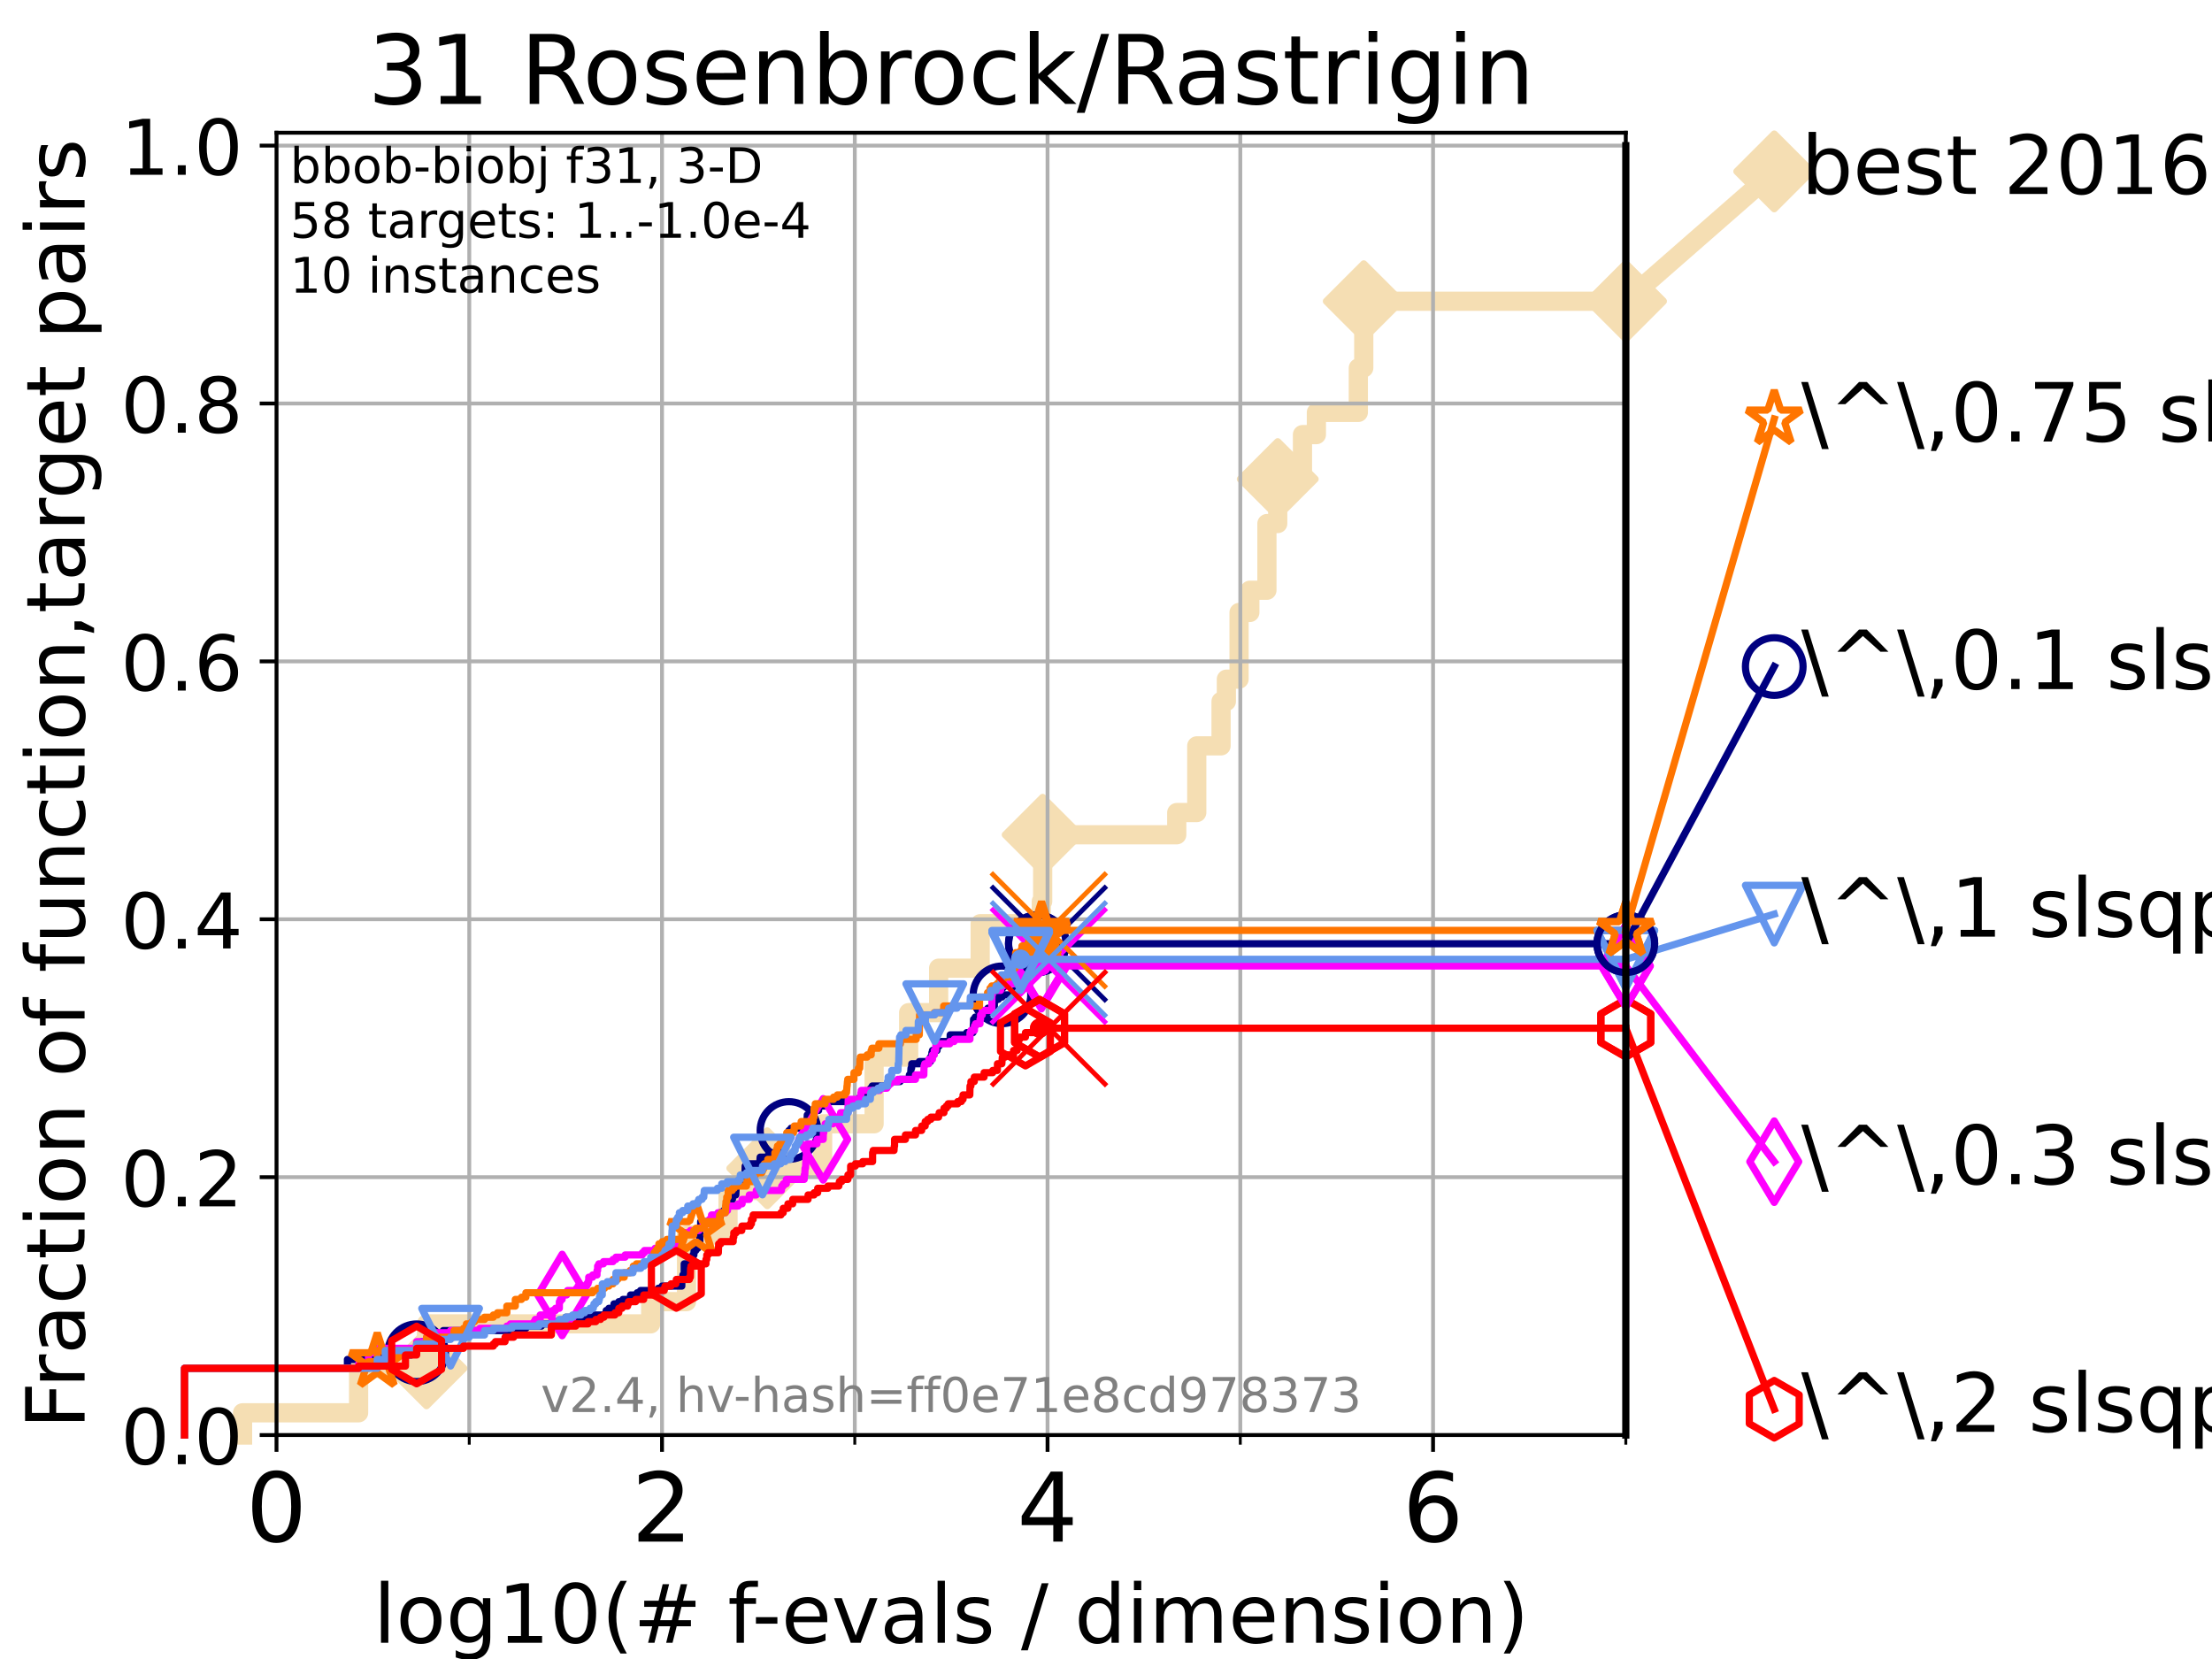 <?xml version="1.0" encoding="utf-8" standalone="no"?>
<!DOCTYPE svg PUBLIC "-//W3C//DTD SVG 1.1//EN"
  "http://www.w3.org/Graphics/SVG/1.1/DTD/svg11.dtd">
<!-- Created with matplotlib (https://matplotlib.org/) -->
<svg height="345.6pt" version="1.1" viewBox="0 0 460.8 345.6" width="460.8pt" xmlns="http://www.w3.org/2000/svg" xmlns:xlink="http://www.w3.org/1999/xlink">
 <defs>
  <style type="text/css">*{stroke-linecap:butt;stroke-linejoin:round;}</style>
 </defs>
 <g id="figure_1">
  <g id="patch_1">
   <path d="M 0 345.6 
L 460.8 345.6 
L 460.8 0 
L 0 0 
z
" style="fill:#ffffff;"/>
  </g>
  <g id="axes_1">
   <g id="patch_2">
    <path d="M 57.6 298.944 
L 338.688 298.944 
L 338.688 27.648 
L 57.6 27.648 
z
" style="fill:#ffffff;"/>
   </g>
   <g id="line2d_1">
    <path d="M 50.529 298.944 
L 50.529 294.313 
L 74.705 294.313 
L 74.705 285.05 
L 88.847 285.05 
L 88.847 275.788 
L 135.549 275.788 
L 135.549 271.157 
L 143.015 271.157 
L 143.015 257.263 
L 151.661 257.263 
L 151.661 248.001 
L 159.841 248.001 
L 159.841 243.37 
L 171.366 243.37 
L 171.366 234.107 
L 182.092 234.107 
L 182.092 220.214 
L 189.29 220.214 
L 189.29 210.951 
L 195.536 210.951 
L 195.536 201.689 
L 204.186 201.689 
L 204.186 192.426 
L 216.921 192.426 
L 216.921 187.795 
L 217.209 187.795 
L 217.209 173.901 
L 245.138 173.901 
L 245.138 169.27 
L 249.308 169.27 
L 249.308 155.377 
L 254.369 155.377 
L 254.369 146.114 
L 255.474 146.114 
L 255.474 141.483 
L 258.118 141.483 
L 258.118 127.589 
L 260.366 127.589 
L 260.366 122.958 
L 263.923 122.958 
L 263.923 109.065 
L 266.175 109.065 
L 266.175 99.802 
L 271.327 99.802 
L 271.327 90.54 
L 274.227 90.54 
L 274.227 85.909 
L 282.965 85.909 
L 282.965 76.646 
L 284.096 76.646 
L 284.096 62.753 
L 338.688 62.753 
" style="fill:none;stroke:#f5deb3;stroke-linecap:square;stroke-width:4;"/>
   </g>
   <g id="line2d_2">
    <defs>
     <path d="M 0 7.778 
L 7.778 0 
L 0 -7.778 
L -7.778 0 
z
" id="m5756cf014d" style="stroke:#f5deb3;stroke-linejoin:miter;stroke-width:1.5;"/>
    </defs>
    <g>
     <use style="fill:#f5deb3;stroke:#f5deb3;stroke-linejoin:miter;stroke-width:1.5;" x="88.847" xlink:href="#m5756cf014d" y="285.05"/>
     <use style="fill:#f5deb3;stroke:#f5deb3;stroke-linejoin:miter;stroke-width:1.5;" x="159.841" xlink:href="#m5756cf014d" y="243.37"/>
     <use style="fill:#f5deb3;stroke:#f5deb3;stroke-linejoin:miter;stroke-width:1.5;" x="217.209" xlink:href="#m5756cf014d" y="173.901"/>
     <use style="fill:#f5deb3;stroke:#f5deb3;stroke-linejoin:miter;stroke-width:1.5;" x="266.175" xlink:href="#m5756cf014d" y="99.802"/>
     <use style="fill:#f5deb3;stroke:#f5deb3;stroke-linejoin:miter;stroke-width:1.5;" x="284.096" xlink:href="#m5756cf014d" y="62.753"/>
     <use style="fill:#f5deb3;stroke:#f5deb3;stroke-linejoin:miter;stroke-width:1.5;" x="338.688" xlink:href="#m5756cf014d" y="62.753"/>
    </g>
   </g>
   <g id="line2d_3">
    <path style="fill:none;stroke:#f5deb3;stroke-linecap:square;stroke-width:4;"/>
    <g/>
   </g>
   <g id="line2d_4">
    <path d="M 338.688 62.753 
L 369.608 35.706 
" style="fill:none;stroke:#f5deb3;stroke-linecap:square;stroke-width:4;"/>
    <g>
     <use style="fill:#f5deb3;stroke:#f5deb3;stroke-linejoin:miter;stroke-width:1.5;" x="338.688" xlink:href="#m5756cf014d" y="62.753"/>
     <use style="fill:#f5deb3;stroke:#f5deb3;stroke-linejoin:miter;stroke-width:1.5;" x="369.608" xlink:href="#m5756cf014d" y="35.706"/>
    </g>
   </g>
   <g id="matplotlib.axis_1">
    <g id="xtick_1">
     <g id="line2d_5">
      <path clip-path="url(#p1da6e6ab86)" d="M 57.6 298.944 
L 57.6 27.648 
" style="fill:none;stroke:#b0b0b0;stroke-linecap:square;stroke-width:0.8;"/>
     </g>
     <g id="line2d_6">
      <defs>
       <path d="M 0 0 
L 0 3.5 
" id="m9f2cce188e" style="stroke:#000000;stroke-width:0.8;"/>
      </defs>
      <g>
       <use style="stroke:#000000;stroke-width:0.8;" x="57.6" xlink:href="#m9f2cce188e" y="298.944"/>
      </g>
     </g>
     <g id="text_1">
      <!-- 0 -->
      <g transform="translate(51.237 321.141)scale(0.2 -0.2)">
       <defs>
        <path d="M 31.781 66.406 
Q 24.172 66.406 20.328 58.906 
Q 16.5 51.422 16.5 36.375 
Q 16.5 21.391 20.328 13.891 
Q 24.172 6.391 31.781 6.391 
Q 39.453 6.391 43.281 13.891 
Q 47.125 21.391 47.125 36.375 
Q 47.125 51.422 43.281 58.906 
Q 39.453 66.406 31.781 66.406 
z
M 31.781 74.219 
Q 44.047 74.219 50.516 64.516 
Q 56.984 54.828 56.984 36.375 
Q 56.984 17.969 50.516 8.266 
Q 44.047 -1.422 31.781 -1.422 
Q 19.531 -1.422 13.062 8.266 
Q 6.594 17.969 6.594 36.375 
Q 6.594 54.828 13.062 64.516 
Q 19.531 74.219 31.781 74.219 
z
" id="DejaVuSans-48"/>
       </defs>
       <use xlink:href="#DejaVuSans-48"/>
      </g>
     </g>
    </g>
    <g id="xtick_2">
     <g id="line2d_7">
      <path clip-path="url(#p1da6e6ab86)" d="M 137.911 298.944 
L 137.911 27.648 
" style="fill:none;stroke:#b0b0b0;stroke-linecap:square;stroke-width:0.8;"/>
     </g>
     <g id="line2d_8">
      <g>
       <use style="stroke:#000000;stroke-width:0.8;" x="137.911" xlink:href="#m9f2cce188e" y="298.944"/>
      </g>
     </g>
     <g id="text_2">
      <!-- 2 -->
      <g transform="translate(131.548 321.141)scale(0.2 -0.2)">
       <defs>
        <path d="M 19.188 8.297 
L 53.609 8.297 
L 53.609 0 
L 7.328 0 
L 7.328 8.297 
Q 12.938 14.109 22.625 23.891 
Q 32.328 33.688 34.812 36.531 
Q 39.547 41.844 41.422 45.531 
Q 43.312 49.219 43.312 52.781 
Q 43.312 58.594 39.234 62.25 
Q 35.156 65.922 28.609 65.922 
Q 23.969 65.922 18.812 64.312 
Q 13.672 62.703 7.812 59.422 
L 7.812 69.391 
Q 13.766 71.781 18.938 73 
Q 24.125 74.219 28.422 74.219 
Q 39.75 74.219 46.484 68.547 
Q 53.219 62.891 53.219 53.422 
Q 53.219 48.922 51.531 44.891 
Q 49.859 40.875 45.406 35.406 
Q 44.188 33.984 37.641 27.219 
Q 31.109 20.453 19.188 8.297 
z
" id="DejaVuSans-50"/>
       </defs>
       <use xlink:href="#DejaVuSans-50"/>
      </g>
     </g>
    </g>
    <g id="xtick_3">
     <g id="line2d_9">
      <path clip-path="url(#p1da6e6ab86)" d="M 218.222 298.944 
L 218.222 27.648 
" style="fill:none;stroke:#b0b0b0;stroke-linecap:square;stroke-width:0.8;"/>
     </g>
     <g id="line2d_10">
      <g>
       <use style="stroke:#000000;stroke-width:0.8;" x="218.222" xlink:href="#m9f2cce188e" y="298.944"/>
      </g>
     </g>
     <g id="text_3">
      <!-- 4 -->
      <g transform="translate(211.859 321.141)scale(0.2 -0.2)">
       <defs>
        <path d="M 37.797 64.312 
L 12.891 25.391 
L 37.797 25.391 
z
M 35.203 72.906 
L 47.609 72.906 
L 47.609 25.391 
L 58.016 25.391 
L 58.016 17.188 
L 47.609 17.188 
L 47.609 0 
L 37.797 0 
L 37.797 17.188 
L 4.891 17.188 
L 4.891 26.703 
z
" id="DejaVuSans-52"/>
       </defs>
       <use xlink:href="#DejaVuSans-52"/>
      </g>
     </g>
    </g>
    <g id="xtick_4">
     <g id="line2d_11">
      <path clip-path="url(#p1da6e6ab86)" d="M 298.533 298.944 
L 298.533 27.648 
" style="fill:none;stroke:#b0b0b0;stroke-linecap:square;stroke-width:0.8;"/>
     </g>
     <g id="line2d_12">
      <g>
       <use style="stroke:#000000;stroke-width:0.8;" x="298.533" xlink:href="#m9f2cce188e" y="298.944"/>
      </g>
     </g>
     <g id="text_4">
      <!-- 6 -->
      <g transform="translate(292.17 321.141)scale(0.2 -0.2)">
       <defs>
        <path d="M 33.016 40.375 
Q 26.375 40.375 22.484 35.828 
Q 18.609 31.297 18.609 23.391 
Q 18.609 15.531 22.484 10.953 
Q 26.375 6.391 33.016 6.391 
Q 39.656 6.391 43.531 10.953 
Q 47.406 15.531 47.406 23.391 
Q 47.406 31.297 43.531 35.828 
Q 39.656 40.375 33.016 40.375 
z
M 52.594 71.297 
L 52.594 62.312 
Q 48.875 64.062 45.094 64.984 
Q 41.312 65.922 37.594 65.922 
Q 27.828 65.922 22.672 59.328 
Q 17.531 52.734 16.797 39.406 
Q 19.672 43.656 24.016 45.922 
Q 28.375 48.188 33.594 48.188 
Q 44.578 48.188 50.953 41.516 
Q 57.328 34.859 57.328 23.391 
Q 57.328 12.156 50.688 5.359 
Q 44.047 -1.422 33.016 -1.422 
Q 20.359 -1.422 13.672 8.266 
Q 6.984 17.969 6.984 36.375 
Q 6.984 53.656 15.188 63.938 
Q 23.391 74.219 37.203 74.219 
Q 40.922 74.219 44.703 73.484 
Q 48.484 72.75 52.594 71.297 
z
" id="DejaVuSans-54"/>
       </defs>
       <use xlink:href="#DejaVuSans-54"/>
      </g>
     </g>
    </g>
    <g id="xtick_5">
     <g id="line2d_13">
      <path clip-path="url(#p1da6e6ab86)" d="M 97.755 298.944 
L 97.755 27.648 
" style="fill:none;stroke:#b0b0b0;stroke-linecap:square;stroke-width:0.8;"/>
     </g>
     <g id="line2d_14">
      <defs>
       <path d="M 0 0 
L 0 2 
" id="mbdf1b0f7c5" style="stroke:#000000;stroke-width:0.6;"/>
      </defs>
      <g>
       <use style="stroke:#000000;stroke-width:0.6;" x="97.755" xlink:href="#mbdf1b0f7c5" y="298.944"/>
      </g>
     </g>
    </g>
    <g id="xtick_6">
     <g id="line2d_15">
      <path clip-path="url(#p1da6e6ab86)" d="M 178.066 298.944 
L 178.066 27.648 
" style="fill:none;stroke:#b0b0b0;stroke-linecap:square;stroke-width:0.8;"/>
     </g>
     <g id="line2d_16">
      <g>
       <use style="stroke:#000000;stroke-width:0.6;" x="178.066" xlink:href="#mbdf1b0f7c5" y="298.944"/>
      </g>
     </g>
    </g>
    <g id="xtick_7">
     <g id="line2d_17">
      <path clip-path="url(#p1da6e6ab86)" d="M 258.377 298.944 
L 258.377 27.648 
" style="fill:none;stroke:#b0b0b0;stroke-linecap:square;stroke-width:0.8;"/>
     </g>
     <g id="line2d_18">
      <g>
       <use style="stroke:#000000;stroke-width:0.6;" x="258.377" xlink:href="#mbdf1b0f7c5" y="298.944"/>
      </g>
     </g>
    </g>
    <g id="xtick_8">
     <g id="line2d_19">
      <path clip-path="url(#p1da6e6ab86)" d="M 338.688 298.944 
L 338.688 27.648 
" style="fill:none;stroke:#b0b0b0;stroke-linecap:square;stroke-width:0.8;"/>
     </g>
     <g id="line2d_20">
      <g>
       <use style="stroke:#000000;stroke-width:0.6;" x="338.688" xlink:href="#mbdf1b0f7c5" y="298.944"/>
      </g>
     </g>
    </g>
    <g id="text_5">
     <!-- log10(# f-evals / dimension) -->
     <g transform="translate(77.764 342.218)scale(0.17 -0.17)">
      <defs>
       <path d="M 9.422 75.984 
L 18.406 75.984 
L 18.406 0 
L 9.422 0 
z
" id="DejaVuSans-108"/>
       <path d="M 30.609 48.391 
Q 23.391 48.391 19.188 42.75 
Q 14.984 37.109 14.984 27.297 
Q 14.984 17.484 19.156 11.844 
Q 23.344 6.203 30.609 6.203 
Q 37.797 6.203 41.984 11.859 
Q 46.188 17.531 46.188 27.297 
Q 46.188 37.016 41.984 42.703 
Q 37.797 48.391 30.609 48.391 
z
M 30.609 56 
Q 42.328 56 49.016 48.375 
Q 55.719 40.766 55.719 27.297 
Q 55.719 13.875 49.016 6.219 
Q 42.328 -1.422 30.609 -1.422 
Q 18.844 -1.422 12.172 6.219 
Q 5.516 13.875 5.516 27.297 
Q 5.516 40.766 12.172 48.375 
Q 18.844 56 30.609 56 
z
" id="DejaVuSans-111"/>
       <path d="M 45.406 27.984 
Q 45.406 37.75 41.375 43.109 
Q 37.359 48.484 30.078 48.484 
Q 22.859 48.484 18.828 43.109 
Q 14.797 37.75 14.797 27.984 
Q 14.797 18.266 18.828 12.891 
Q 22.859 7.516 30.078 7.516 
Q 37.359 7.516 41.375 12.891 
Q 45.406 18.266 45.406 27.984 
z
M 54.391 6.781 
Q 54.391 -7.172 48.188 -13.984 
Q 42 -20.797 29.203 -20.797 
Q 24.469 -20.797 20.266 -20.094 
Q 16.062 -19.391 12.109 -17.922 
L 12.109 -9.188 
Q 16.062 -11.328 19.922 -12.344 
Q 23.781 -13.375 27.781 -13.375 
Q 36.625 -13.375 41.016 -8.766 
Q 45.406 -4.156 45.406 5.172 
L 45.406 9.625 
Q 42.625 4.781 38.281 2.391 
Q 33.938 0 27.875 0 
Q 17.828 0 11.672 7.656 
Q 5.516 15.328 5.516 27.984 
Q 5.516 40.672 11.672 48.328 
Q 17.828 56 27.875 56 
Q 33.938 56 38.281 53.609 
Q 42.625 51.219 45.406 46.391 
L 45.406 54.688 
L 54.391 54.688 
z
" id="DejaVuSans-103"/>
       <path d="M 12.406 8.297 
L 28.516 8.297 
L 28.516 63.922 
L 10.984 60.406 
L 10.984 69.391 
L 28.422 72.906 
L 38.281 72.906 
L 38.281 8.297 
L 54.391 8.297 
L 54.391 0 
L 12.406 0 
z
" id="DejaVuSans-49"/>
       <path d="M 31 75.875 
Q 24.469 64.656 21.281 53.656 
Q 18.109 42.672 18.109 31.391 
Q 18.109 20.125 21.312 9.062 
Q 24.516 -2 31 -13.188 
L 23.188 -13.188 
Q 15.875 -1.703 12.234 9.375 
Q 8.594 20.453 8.594 31.391 
Q 8.594 42.281 12.203 53.312 
Q 15.828 64.359 23.188 75.875 
z
" id="DejaVuSans-40"/>
       <path d="M 51.125 44 
L 36.922 44 
L 32.812 27.688 
L 47.125 27.688 
z
M 43.797 71.781 
L 38.719 51.516 
L 52.984 51.516 
L 58.109 71.781 
L 65.922 71.781 
L 60.891 51.516 
L 76.125 51.516 
L 76.125 44 
L 58.984 44 
L 54.984 27.688 
L 70.516 27.688 
L 70.516 20.219 
L 53.078 20.219 
L 48 0 
L 40.188 0 
L 45.219 20.219 
L 30.906 20.219 
L 25.875 0 
L 18.016 0 
L 23.094 20.219 
L 7.719 20.219 
L 7.719 27.688 
L 24.906 27.688 
L 29 44 
L 13.281 44 
L 13.281 51.516 
L 30.906 51.516 
L 35.891 71.781 
z
" id="DejaVuSans-35"/>
       <path id="DejaVuSans-32"/>
       <path d="M 37.109 75.984 
L 37.109 68.5 
L 28.516 68.5 
Q 23.688 68.5 21.797 66.547 
Q 19.922 64.594 19.922 59.516 
L 19.922 54.688 
L 34.719 54.688 
L 34.719 47.703 
L 19.922 47.703 
L 19.922 0 
L 10.891 0 
L 10.891 47.703 
L 2.297 47.703 
L 2.297 54.688 
L 10.891 54.688 
L 10.891 58.5 
Q 10.891 67.625 15.141 71.797 
Q 19.391 75.984 28.609 75.984 
z
" id="DejaVuSans-102"/>
       <path d="M 4.891 31.391 
L 31.203 31.391 
L 31.203 23.391 
L 4.891 23.391 
z
" id="DejaVuSans-45"/>
       <path d="M 56.203 29.594 
L 56.203 25.203 
L 14.891 25.203 
Q 15.484 15.922 20.484 11.062 
Q 25.484 6.203 34.422 6.203 
Q 39.594 6.203 44.453 7.469 
Q 49.312 8.734 54.109 11.281 
L 54.109 2.781 
Q 49.266 0.734 44.188 -0.344 
Q 39.109 -1.422 33.891 -1.422 
Q 20.797 -1.422 13.156 6.188 
Q 5.516 13.812 5.516 26.812 
Q 5.516 40.234 12.766 48.109 
Q 20.016 56 32.328 56 
Q 43.359 56 49.781 48.891 
Q 56.203 41.797 56.203 29.594 
z
M 47.219 32.234 
Q 47.125 39.594 43.094 43.984 
Q 39.062 48.391 32.422 48.391 
Q 24.906 48.391 20.391 44.141 
Q 15.875 39.891 15.188 32.172 
z
" id="DejaVuSans-101"/>
       <path d="M 2.984 54.688 
L 12.5 54.688 
L 29.594 8.797 
L 46.688 54.688 
L 56.203 54.688 
L 35.688 0 
L 23.484 0 
z
" id="DejaVuSans-118"/>
       <path d="M 34.281 27.484 
Q 23.391 27.484 19.188 25 
Q 14.984 22.516 14.984 16.5 
Q 14.984 11.719 18.141 8.906 
Q 21.297 6.109 26.703 6.109 
Q 34.188 6.109 38.703 11.406 
Q 43.219 16.703 43.219 25.484 
L 43.219 27.484 
z
M 52.203 31.203 
L 52.203 0 
L 43.219 0 
L 43.219 8.297 
Q 40.141 3.328 35.547 0.953 
Q 30.953 -1.422 24.312 -1.422 
Q 15.922 -1.422 10.953 3.297 
Q 6 8.016 6 15.922 
Q 6 25.141 12.172 29.828 
Q 18.359 34.516 30.609 34.516 
L 43.219 34.516 
L 43.219 35.406 
Q 43.219 41.609 39.141 45 
Q 35.062 48.391 27.688 48.391 
Q 23 48.391 18.547 47.266 
Q 14.109 46.141 10.016 43.891 
L 10.016 52.203 
Q 14.938 54.109 19.578 55.047 
Q 24.219 56 28.609 56 
Q 40.484 56 46.344 49.844 
Q 52.203 43.703 52.203 31.203 
z
" id="DejaVuSans-97"/>
       <path d="M 44.281 53.078 
L 44.281 44.578 
Q 40.484 46.531 36.375 47.5 
Q 32.281 48.484 27.875 48.484 
Q 21.188 48.484 17.844 46.438 
Q 14.5 44.391 14.5 40.281 
Q 14.5 37.156 16.891 35.375 
Q 19.281 33.594 26.516 31.984 
L 29.594 31.297 
Q 39.156 29.25 43.188 25.516 
Q 47.219 21.781 47.219 15.094 
Q 47.219 7.469 41.188 3.016 
Q 35.156 -1.422 24.609 -1.422 
Q 20.219 -1.422 15.453 -0.562 
Q 10.688 0.297 5.422 2 
L 5.422 11.281 
Q 10.406 8.688 15.234 7.391 
Q 20.062 6.109 24.812 6.109 
Q 31.156 6.109 34.562 8.281 
Q 37.984 10.453 37.984 14.406 
Q 37.984 18.062 35.516 20.016 
Q 33.062 21.969 24.703 23.781 
L 21.578 24.516 
Q 13.234 26.266 9.516 29.906 
Q 5.812 33.547 5.812 39.891 
Q 5.812 47.609 11.281 51.797 
Q 16.75 56 26.812 56 
Q 31.781 56 36.172 55.266 
Q 40.578 54.547 44.281 53.078 
z
" id="DejaVuSans-115"/>
       <path d="M 25.391 72.906 
L 33.688 72.906 
L 8.297 -9.281 
L 0 -9.281 
z
" id="DejaVuSans-47"/>
       <path d="M 45.406 46.391 
L 45.406 75.984 
L 54.391 75.984 
L 54.391 0 
L 45.406 0 
L 45.406 8.203 
Q 42.578 3.328 38.25 0.953 
Q 33.938 -1.422 27.875 -1.422 
Q 17.969 -1.422 11.734 6.484 
Q 5.516 14.406 5.516 27.297 
Q 5.516 40.188 11.734 48.094 
Q 17.969 56 27.875 56 
Q 33.938 56 38.25 53.625 
Q 42.578 51.266 45.406 46.391 
z
M 14.797 27.297 
Q 14.797 17.391 18.875 11.75 
Q 22.953 6.109 30.078 6.109 
Q 37.203 6.109 41.297 11.75 
Q 45.406 17.391 45.406 27.297 
Q 45.406 37.203 41.297 42.844 
Q 37.203 48.484 30.078 48.484 
Q 22.953 48.484 18.875 42.844 
Q 14.797 37.203 14.797 27.297 
z
" id="DejaVuSans-100"/>
       <path d="M 9.422 54.688 
L 18.406 54.688 
L 18.406 0 
L 9.422 0 
z
M 9.422 75.984 
L 18.406 75.984 
L 18.406 64.594 
L 9.422 64.594 
z
" id="DejaVuSans-105"/>
       <path d="M 52 44.188 
Q 55.375 50.25 60.062 53.125 
Q 64.75 56 71.094 56 
Q 79.641 56 84.281 50.016 
Q 88.922 44.047 88.922 33.016 
L 88.922 0 
L 79.891 0 
L 79.891 32.719 
Q 79.891 40.578 77.094 44.375 
Q 74.312 48.188 68.609 48.188 
Q 61.625 48.188 57.562 43.547 
Q 53.516 38.922 53.516 30.906 
L 53.516 0 
L 44.484 0 
L 44.484 32.719 
Q 44.484 40.625 41.703 44.406 
Q 38.922 48.188 33.109 48.188 
Q 26.219 48.188 22.156 43.531 
Q 18.109 38.875 18.109 30.906 
L 18.109 0 
L 9.078 0 
L 9.078 54.688 
L 18.109 54.688 
L 18.109 46.188 
Q 21.188 51.219 25.484 53.609 
Q 29.781 56 35.688 56 
Q 41.656 56 45.828 52.969 
Q 50 49.953 52 44.188 
z
" id="DejaVuSans-109"/>
       <path d="M 54.891 33.016 
L 54.891 0 
L 45.906 0 
L 45.906 32.719 
Q 45.906 40.484 42.875 44.328 
Q 39.844 48.188 33.797 48.188 
Q 26.516 48.188 22.312 43.547 
Q 18.109 38.922 18.109 30.906 
L 18.109 0 
L 9.078 0 
L 9.078 54.688 
L 18.109 54.688 
L 18.109 46.188 
Q 21.344 51.125 25.703 53.562 
Q 30.078 56 35.797 56 
Q 45.219 56 50.047 50.172 
Q 54.891 44.344 54.891 33.016 
z
" id="DejaVuSans-110"/>
       <path d="M 8.016 75.875 
L 15.828 75.875 
Q 23.141 64.359 26.781 53.312 
Q 30.422 42.281 30.422 31.391 
Q 30.422 20.453 26.781 9.375 
Q 23.141 -1.703 15.828 -13.188 
L 8.016 -13.188 
Q 14.5 -2 17.703 9.062 
Q 20.906 20.125 20.906 31.391 
Q 20.906 42.672 17.703 53.656 
Q 14.5 64.656 8.016 75.875 
z
" id="DejaVuSans-41"/>
      </defs>
      <use xlink:href="#DejaVuSans-108"/>
      <use x="27.783" xlink:href="#DejaVuSans-111"/>
      <use x="88.965" xlink:href="#DejaVuSans-103"/>
      <use x="152.441" xlink:href="#DejaVuSans-49"/>
      <use x="216.064" xlink:href="#DejaVuSans-48"/>
      <use x="279.688" xlink:href="#DejaVuSans-40"/>
      <use x="318.701" xlink:href="#DejaVuSans-35"/>
      <use x="402.49" xlink:href="#DejaVuSans-32"/>
      <use x="434.277" xlink:href="#DejaVuSans-102"/>
      <use x="463.982" xlink:href="#DejaVuSans-45"/>
      <use x="500.066" xlink:href="#DejaVuSans-101"/>
      <use x="561.59" xlink:href="#DejaVuSans-118"/>
      <use x="620.77" xlink:href="#DejaVuSans-97"/>
      <use x="682.049" xlink:href="#DejaVuSans-108"/>
      <use x="709.832" xlink:href="#DejaVuSans-115"/>
      <use x="761.932" xlink:href="#DejaVuSans-32"/>
      <use x="793.719" xlink:href="#DejaVuSans-47"/>
      <use x="827.41" xlink:href="#DejaVuSans-32"/>
      <use x="859.197" xlink:href="#DejaVuSans-100"/>
      <use x="922.674" xlink:href="#DejaVuSans-105"/>
      <use x="950.457" xlink:href="#DejaVuSans-109"/>
      <use x="1047.869" xlink:href="#DejaVuSans-101"/>
      <use x="1109.393" xlink:href="#DejaVuSans-110"/>
      <use x="1172.771" xlink:href="#DejaVuSans-115"/>
      <use x="1224.871" xlink:href="#DejaVuSans-105"/>
      <use x="1252.654" xlink:href="#DejaVuSans-111"/>
      <use x="1313.836" xlink:href="#DejaVuSans-110"/>
      <use x="1377.215" xlink:href="#DejaVuSans-41"/>
     </g>
    </g>
   </g>
   <g id="matplotlib.axis_2">
    <g id="ytick_1">
     <g id="line2d_21">
      <path clip-path="url(#p1da6e6ab86)" d="M 57.6 298.944 
L 338.688 298.944 
" style="fill:none;stroke:#b0b0b0;stroke-linecap:square;stroke-width:0.8;"/>
     </g>
     <g id="line2d_22">
      <defs>
       <path d="M 0 0 
L -3.5 0 
" id="mb1a258abe7" style="stroke:#000000;stroke-width:0.8;"/>
      </defs>
      <g>
       <use style="stroke:#000000;stroke-width:0.8;" x="57.6" xlink:href="#mb1a258abe7" y="298.944"/>
      </g>
     </g>
     <g id="text_6">
      <!-- 0.0 -->
      <g transform="translate(25.155 305.023)scale(0.16 -0.16)">
       <defs>
        <path d="M 10.688 12.406 
L 21 12.406 
L 21 0 
L 10.688 0 
z
" id="DejaVuSans-46"/>
       </defs>
       <use xlink:href="#DejaVuSans-48"/>
       <use x="63.623" xlink:href="#DejaVuSans-46"/>
       <use x="95.41" xlink:href="#DejaVuSans-48"/>
      </g>
     </g>
    </g>
    <g id="ytick_2">
     <g id="line2d_23">
      <path clip-path="url(#p1da6e6ab86)" d="M 57.6 245.222 
L 338.688 245.222 
" style="fill:none;stroke:#b0b0b0;stroke-linecap:square;stroke-width:0.8;"/>
     </g>
     <g id="line2d_24">
      <g>
       <use style="stroke:#000000;stroke-width:0.8;" x="57.6" xlink:href="#mb1a258abe7" y="245.222"/>
      </g>
     </g>
     <g id="text_7">
      <!-- 0.2 -->
      <g transform="translate(25.155 251.301)scale(0.16 -0.16)">
       <use xlink:href="#DejaVuSans-48"/>
       <use x="63.623" xlink:href="#DejaVuSans-46"/>
       <use x="95.41" xlink:href="#DejaVuSans-50"/>
      </g>
     </g>
    </g>
    <g id="ytick_3">
     <g id="line2d_25">
      <path clip-path="url(#p1da6e6ab86)" d="M 57.6 191.5 
L 338.688 191.5 
" style="fill:none;stroke:#b0b0b0;stroke-linecap:square;stroke-width:0.8;"/>
     </g>
     <g id="line2d_26">
      <g>
       <use style="stroke:#000000;stroke-width:0.8;" x="57.6" xlink:href="#mb1a258abe7" y="191.5"/>
      </g>
     </g>
     <g id="text_8">
      <!-- 0.4 -->
      <g transform="translate(25.155 197.579)scale(0.16 -0.16)">
       <use xlink:href="#DejaVuSans-48"/>
       <use x="63.623" xlink:href="#DejaVuSans-46"/>
       <use x="95.41" xlink:href="#DejaVuSans-52"/>
      </g>
     </g>
    </g>
    <g id="ytick_4">
     <g id="line2d_27">
      <path clip-path="url(#p1da6e6ab86)" d="M 57.6 137.778 
L 338.688 137.778 
" style="fill:none;stroke:#b0b0b0;stroke-linecap:square;stroke-width:0.8;"/>
     </g>
     <g id="line2d_28">
      <g>
       <use style="stroke:#000000;stroke-width:0.8;" x="57.6" xlink:href="#mb1a258abe7" y="137.778"/>
      </g>
     </g>
     <g id="text_9">
      <!-- 0.6 -->
      <g transform="translate(25.155 143.857)scale(0.16 -0.16)">
       <use xlink:href="#DejaVuSans-48"/>
       <use x="63.623" xlink:href="#DejaVuSans-46"/>
       <use x="95.41" xlink:href="#DejaVuSans-54"/>
      </g>
     </g>
    </g>
    <g id="ytick_5">
     <g id="line2d_29">
      <path clip-path="url(#p1da6e6ab86)" d="M 57.6 84.056 
L 338.688 84.056 
" style="fill:none;stroke:#b0b0b0;stroke-linecap:square;stroke-width:0.8;"/>
     </g>
     <g id="line2d_30">
      <g>
       <use style="stroke:#000000;stroke-width:0.8;" x="57.6" xlink:href="#mb1a258abe7" y="84.056"/>
      </g>
     </g>
     <g id="text_10">
      <!-- 0.8 -->
      <g transform="translate(25.155 90.135)scale(0.16 -0.16)">
       <defs>
        <path d="M 31.781 34.625 
Q 24.75 34.625 20.719 30.859 
Q 16.703 27.094 16.703 20.516 
Q 16.703 13.922 20.719 10.156 
Q 24.75 6.391 31.781 6.391 
Q 38.812 6.391 42.859 10.172 
Q 46.922 13.969 46.922 20.516 
Q 46.922 27.094 42.891 30.859 
Q 38.875 34.625 31.781 34.625 
z
M 21.922 38.812 
Q 15.578 40.375 12.031 44.719 
Q 8.5 49.078 8.5 55.328 
Q 8.5 64.062 14.719 69.141 
Q 20.953 74.219 31.781 74.219 
Q 42.672 74.219 48.875 69.141 
Q 55.078 64.062 55.078 55.328 
Q 55.078 49.078 51.531 44.719 
Q 48 40.375 41.703 38.812 
Q 48.828 37.156 52.797 32.312 
Q 56.781 27.484 56.781 20.516 
Q 56.781 9.906 50.312 4.234 
Q 43.844 -1.422 31.781 -1.422 
Q 19.734 -1.422 13.25 4.234 
Q 6.781 9.906 6.781 20.516 
Q 6.781 27.484 10.781 32.312 
Q 14.797 37.156 21.922 38.812 
z
M 18.312 54.391 
Q 18.312 48.734 21.844 45.562 
Q 25.391 42.391 31.781 42.391 
Q 38.141 42.391 41.719 45.562 
Q 45.312 48.734 45.312 54.391 
Q 45.312 60.062 41.719 63.234 
Q 38.141 66.406 31.781 66.406 
Q 25.391 66.406 21.844 63.234 
Q 18.312 60.062 18.312 54.391 
z
" id="DejaVuSans-56"/>
       </defs>
       <use xlink:href="#DejaVuSans-48"/>
       <use x="63.623" xlink:href="#DejaVuSans-46"/>
       <use x="95.41" xlink:href="#DejaVuSans-56"/>
      </g>
     </g>
    </g>
    <g id="ytick_6">
     <g id="line2d_31">
      <path clip-path="url(#p1da6e6ab86)" d="M 57.6 30.334 
L 338.688 30.334 
" style="fill:none;stroke:#b0b0b0;stroke-linecap:square;stroke-width:0.8;"/>
     </g>
     <g id="line2d_32">
      <g>
       <use style="stroke:#000000;stroke-width:0.8;" x="57.6" xlink:href="#mb1a258abe7" y="30.334"/>
      </g>
     </g>
     <g id="text_11">
      <!-- 1.0 -->
      <g transform="translate(25.155 36.413)scale(0.16 -0.16)">
       <use xlink:href="#DejaVuSans-49"/>
       <use x="63.623" xlink:href="#DejaVuSans-46"/>
       <use x="95.41" xlink:href="#DejaVuSans-48"/>
      </g>
     </g>
    </g>
    <g id="text_12">
     <!-- Fraction of function,target pairs -->
     <g transform="translate(17.62 297.681)rotate(-90)scale(0.17 -0.17)">
      <defs>
       <path d="M 9.812 72.906 
L 51.703 72.906 
L 51.703 64.594 
L 19.672 64.594 
L 19.672 43.109 
L 48.578 43.109 
L 48.578 34.812 
L 19.672 34.812 
L 19.672 0 
L 9.812 0 
z
" id="DejaVuSans-70"/>
       <path d="M 41.109 46.297 
Q 39.594 47.172 37.812 47.578 
Q 36.031 48 33.891 48 
Q 26.266 48 22.188 43.047 
Q 18.109 38.094 18.109 28.812 
L 18.109 0 
L 9.078 0 
L 9.078 54.688 
L 18.109 54.688 
L 18.109 46.188 
Q 20.953 51.172 25.484 53.578 
Q 30.031 56 36.531 56 
Q 37.453 56 38.578 55.875 
Q 39.703 55.766 41.062 55.516 
z
" id="DejaVuSans-114"/>
       <path d="M 48.781 52.594 
L 48.781 44.188 
Q 44.969 46.297 41.141 47.344 
Q 37.312 48.391 33.406 48.391 
Q 24.656 48.391 19.812 42.844 
Q 14.984 37.312 14.984 27.297 
Q 14.984 17.281 19.812 11.734 
Q 24.656 6.203 33.406 6.203 
Q 37.312 6.203 41.141 7.25 
Q 44.969 8.297 48.781 10.406 
L 48.781 2.094 
Q 45.016 0.344 40.984 -0.531 
Q 36.969 -1.422 32.422 -1.422 
Q 20.062 -1.422 12.781 6.344 
Q 5.516 14.109 5.516 27.297 
Q 5.516 40.672 12.859 48.328 
Q 20.219 56 33.016 56 
Q 37.156 56 41.109 55.141 
Q 45.062 54.297 48.781 52.594 
z
" id="DejaVuSans-99"/>
       <path d="M 18.312 70.219 
L 18.312 54.688 
L 36.812 54.688 
L 36.812 47.703 
L 18.312 47.703 
L 18.312 18.016 
Q 18.312 11.328 20.141 9.422 
Q 21.969 7.516 27.594 7.516 
L 36.812 7.516 
L 36.812 0 
L 27.594 0 
Q 17.188 0 13.234 3.875 
Q 9.281 7.766 9.281 18.016 
L 9.281 47.703 
L 2.688 47.703 
L 2.688 54.688 
L 9.281 54.688 
L 9.281 70.219 
z
" id="DejaVuSans-116"/>
       <path d="M 8.5 21.578 
L 8.5 54.688 
L 17.484 54.688 
L 17.484 21.922 
Q 17.484 14.156 20.5 10.266 
Q 23.531 6.391 29.594 6.391 
Q 36.859 6.391 41.078 11.031 
Q 45.312 15.672 45.312 23.688 
L 45.312 54.688 
L 54.297 54.688 
L 54.297 0 
L 45.312 0 
L 45.312 8.406 
Q 42.047 3.422 37.719 1 
Q 33.406 -1.422 27.688 -1.422 
Q 18.266 -1.422 13.375 4.438 
Q 8.5 10.297 8.5 21.578 
z
M 31.109 56 
z
" id="DejaVuSans-117"/>
       <path d="M 11.719 12.406 
L 22.016 12.406 
L 22.016 4 
L 14.016 -11.625 
L 7.719 -11.625 
L 11.719 4 
z
" id="DejaVuSans-44"/>
       <path d="M 18.109 8.203 
L 18.109 -20.797 
L 9.078 -20.797 
L 9.078 54.688 
L 18.109 54.688 
L 18.109 46.391 
Q 20.953 51.266 25.266 53.625 
Q 29.594 56 35.594 56 
Q 45.562 56 51.781 48.094 
Q 58.016 40.188 58.016 27.297 
Q 58.016 14.406 51.781 6.484 
Q 45.562 -1.422 35.594 -1.422 
Q 29.594 -1.422 25.266 0.953 
Q 20.953 3.328 18.109 8.203 
z
M 48.688 27.297 
Q 48.688 37.203 44.609 42.844 
Q 40.531 48.484 33.406 48.484 
Q 26.266 48.484 22.188 42.844 
Q 18.109 37.203 18.109 27.297 
Q 18.109 17.391 22.188 11.75 
Q 26.266 6.109 33.406 6.109 
Q 40.531 6.109 44.609 11.75 
Q 48.688 17.391 48.688 27.297 
z
" id="DejaVuSans-112"/>
      </defs>
      <use xlink:href="#DejaVuSans-70"/>
      <use x="50.27" xlink:href="#DejaVuSans-114"/>
      <use x="91.383" xlink:href="#DejaVuSans-97"/>
      <use x="152.662" xlink:href="#DejaVuSans-99"/>
      <use x="207.643" xlink:href="#DejaVuSans-116"/>
      <use x="246.852" xlink:href="#DejaVuSans-105"/>
      <use x="274.635" xlink:href="#DejaVuSans-111"/>
      <use x="335.816" xlink:href="#DejaVuSans-110"/>
      <use x="399.195" xlink:href="#DejaVuSans-32"/>
      <use x="430.982" xlink:href="#DejaVuSans-111"/>
      <use x="492.164" xlink:href="#DejaVuSans-102"/>
      <use x="527.369" xlink:href="#DejaVuSans-32"/>
      <use x="559.156" xlink:href="#DejaVuSans-102"/>
      <use x="594.361" xlink:href="#DejaVuSans-117"/>
      <use x="657.74" xlink:href="#DejaVuSans-110"/>
      <use x="721.119" xlink:href="#DejaVuSans-99"/>
      <use x="776.1" xlink:href="#DejaVuSans-116"/>
      <use x="815.309" xlink:href="#DejaVuSans-105"/>
      <use x="843.092" xlink:href="#DejaVuSans-111"/>
      <use x="904.273" xlink:href="#DejaVuSans-110"/>
      <use x="967.652" xlink:href="#DejaVuSans-44"/>
      <use x="999.439" xlink:href="#DejaVuSans-116"/>
      <use x="1038.648" xlink:href="#DejaVuSans-97"/>
      <use x="1099.928" xlink:href="#DejaVuSans-114"/>
      <use x="1139.291" xlink:href="#DejaVuSans-103"/>
      <use x="1202.768" xlink:href="#DejaVuSans-101"/>
      <use x="1264.291" xlink:href="#DejaVuSans-116"/>
      <use x="1303.5" xlink:href="#DejaVuSans-32"/>
      <use x="1335.287" xlink:href="#DejaVuSans-112"/>
      <use x="1398.764" xlink:href="#DejaVuSans-97"/>
      <use x="1460.043" xlink:href="#DejaVuSans-105"/>
      <use x="1487.826" xlink:href="#DejaVuSans-114"/>
      <use x="1528.939" xlink:href="#DejaVuSans-115"/>
     </g>
    </g>
   </g>
   <g id="line2d_33">
    <defs>
     <path d="M 0 1.5 
C 0.398 1.5 0.779 1.342 1.061 1.061 
C 1.342 0.779 1.5 0.398 1.5 0 
C 1.5 -0.398 1.342 -0.779 1.061 -1.061 
C 0.779 -1.342 0.398 -1.5 0 -1.5 
C -0.398 -1.5 -0.779 -1.342 -1.061 -1.061 
C -1.342 -0.779 -1.5 -0.398 -1.5 0 
C -1.5 0.398 -1.342 0.779 -1.061 1.061 
C -0.779 1.342 -0.398 1.5 0 1.5 
z
" id="m1052888cba" style="stroke:#f5deb3;"/>
    </defs>
    <g>
     <use style="fill:#f5deb3;stroke:#f5deb3;" x="284.096" xlink:href="#m1052888cba" y="62.753"/>
     <use style="fill:#f5deb3;stroke:#f5deb3;" x="284.096" xlink:href="#m1052888cba" y="62.753"/>
    </g>
   </g>
   <g id="line2d_34">
    <defs>
     <path d="M 0 1.5 
C 0.398 1.5 0.779 1.342 1.061 1.061 
C 1.342 0.779 1.5 0.398 1.5 0 
C 1.5 -0.398 1.342 -0.779 1.061 -1.061 
C 0.779 -1.342 0.398 -1.5 0 -1.5 
C -0.398 -1.5 -0.779 -1.342 -1.061 -1.061 
C -1.342 -0.779 -1.5 -0.398 -1.5 0 
C -1.5 0.398 -1.342 0.779 -1.061 1.061 
C -0.779 1.342 -0.398 1.5 0 1.5 
z
" id="m0f031a010b" style="stroke:#000080;"/>
    </defs>
    <g>
     <use style="fill:#000080;stroke:#000080;" x="216.101" xlink:href="#m0f031a010b" y="196.594"/>
     <use style="fill:#000080;stroke:#000080;" x="216.101" xlink:href="#m0f031a010b" y="196.594"/>
    </g>
   </g>
   <g id="line2d_35">
    <path d="M 38.441 298.944 
L 38.441 285.05 
L 72.376 285.05 
L 72.376 283.198 
L 74.705 283.198 
L 74.705 282.735 
L 76.759 282.735 
L 76.759 282.272 
L 85.667 282.272 
L 85.667 281.809 
L 86.793 281.809 
L 86.793 280.419 
L 87.85 280.419 
L 87.85 279.493 
L 88.847 279.493 
L 88.847 279.03 
L 91.535 279.03 
L 91.535 278.567 
L 92.347 278.567 
L 92.347 277.177 
L 107.348 277.177 
L 107.348 276.714 
L 109.55 276.714 
L 109.55 276.251 
L 112.779 276.251 
L 112.779 275.788 
L 115.711 275.788 
L 115.711 275.325 
L 117.857 275.325 
L 117.857 274.399 
L 122.503 274.399 
L 122.503 273.935 
L 126.168 273.935 
L 126.168 273.472 
L 126.282 273.472 
L 126.282 273.009 
L 126.839 273.009 
L 126.839 272.546 
L 127.903 272.546 
L 127.903 271.62 
L 128.905 271.62 
L 128.905 271.157 
L 129.761 271.157 
L 129.761 270.694 
L 131.355 270.694 
L 131.355 269.767 
L 132.738 269.767 
L 132.738 269.304 
L 133.428 269.304 
L 133.428 268.841 
L 137.138 268.841 
L 137.138 268.378 
L 137.911 268.378 
L 137.911 267.915 
L 142.033 267.915 
L 142.033 266.526 
L 142.216 266.526 
L 142.261 265.599 
L 142.531 265.599 
L 142.531 263.284 
L 143.903 263.284 
L 143.903 262.821 
L 144.026 262.821 
L 144.026 262.357 
L 144.351 262.357 
L 144.351 261.431 
L 144.55 261.431 
L 144.59 260.505 
L 144.943 260.505 
L 144.943 260.042 
L 145.365 260.042 
L 145.365 259.579 
L 145.591 259.579 
L 145.591 258.653 
L 145.777 258.653 
L 145.777 255.874 
L 145.961 255.874 
L 145.961 254.484 
L 148.545 254.484 
L 148.545 254.021 
L 148.764 254.021 
L 148.764 253.558 
L 149.999 253.558 
L 149.999 252.632 
L 150.766 252.632 
L 150.766 252.169 
L 151.26 252.169 
L 151.26 251.243 
L 151.582 251.243 
L 151.582 250.779 
L 152.027 250.779 
L 152.027 250.316 
L 152.284 250.316 
L 152.284 249.853 
L 152.587 249.853 
L 152.587 248.927 
L 153.275 248.927 
L 153.347 247.538 
L 153.395 247.538 
L 153.395 247.075 
L 153.538 247.075 
L 153.538 246.148 
L 155.038 246.148 
L 155.038 244.759 
L 155.189 244.759 
L 155.232 242.906 
L 156.053 242.906 
L 156.053 242.443 
L 158.25 242.443 
L 158.358 241.054 
L 160.152 241.054 
L 160.152 240.128 
L 161.794 240.128 
L 161.794 239.665 
L 162.574 239.665 
L 162.574 238.275 
L 162.938 238.275 
L 162.938 237.812 
L 163.907 237.812 
L 163.907 236.886 
L 164.231 236.886 
L 164.231 235.96 
L 164.359 235.96 
L 164.359 235.496 
L 164.788 235.496 
L 164.788 235.033 
L 167.353 235.033 
L 167.353 234.57 
L 167.882 234.57 
L 167.882 233.644 
L 168.11 233.644 
L 168.171 232.255 
L 169.293 232.255 
L 169.293 231.792 
L 169.408 231.792 
L 169.408 231.328 
L 170.536 231.328 
L 170.536 230.402 
L 172.208 230.402 
L 172.208 229.476 
L 179.126 229.476 
L 179.126 228.55 
L 180.105 228.55 
L 180.105 228.087 
L 180.458 228.087 
L 180.458 227.623 
L 181.362 227.623 
L 181.362 226.697 
L 181.705 226.697 
L 181.705 226.234 
L 184.974 226.234 
L 184.974 225.771 
L 185.353 225.771 
L 185.353 225.308 
L 187.507 225.308 
L 187.507 224.845 
L 189.436 224.845 
L 189.436 223.918 
L 189.686 223.918 
L 189.784 222.529 
L 189.903 222.529 
L 189.938 221.603 
L 191.51 221.603 
L 191.51 221.14 
L 193.83 221.14 
L 193.83 220.214 
L 194.125 220.214 
L 194.125 219.287 
L 194.254 219.287 
L 194.254 218.824 
L 195.202 218.824 
L 195.202 217.898 
L 195.655 217.898 
L 195.655 216.972 
L 197.904 216.972 
L 197.941 215.582 
L 201.377 215.582 
L 201.377 215.119 
L 202.684 215.119 
L 202.779 213.267 
L 202.808 213.267 
L 202.808 212.34 
L 203.153 212.34 
L 203.153 211.877 
L 205.49 211.877 
L 205.49 211.414 
L 205.78 211.414 
L 205.798 210.025 
L 206.755 210.025 
L 206.755 209.562 
L 207.149 209.562 
L 207.149 208.635 
L 207.302 208.635 
L 207.302 208.172 
L 207.986 208.172 
L 207.986 207.709 
L 208.73 207.709 
L 208.73 207.246 
L 211.391 207.246 
L 211.391 206.32 
L 211.998 206.32 
L 211.998 205.394 
L 212.291 205.394 
L 212.291 204.931 
L 212.456 204.931 
L 212.456 204.467 
L 213.262 204.467 
L 213.298 202.615 
L 213.598 202.615 
L 213.624 200.299 
L 213.953 200.299 
L 213.997 198.91 
L 215.671 198.91 
L 215.671 198.447 
L 216.094 198.447 
L 216.101 196.594 
L 338.688 196.594 
L 338.688 196.594 
" style="fill:none;stroke:#000080;stroke-linecap:square;stroke-width:1.5;"/>
   </g>
   <g id="line2d_36">
    <defs>
     <path d="M 0 6 
C 1.591 6 3.117 5.368 4.243 4.243 
C 5.368 3.117 6 1.591 6 0 
C 6 -1.591 5.368 -3.117 4.243 -4.243 
C 3.117 -5.368 1.591 -6 0 -6 
C -1.591 -6 -3.117 -5.368 -4.243 -4.243 
C -5.368 -3.117 -6 -1.591 -6 0 
C -6 1.591 -5.368 3.117 -4.243 4.243 
C -3.117 5.368 -1.591 6 0 6 
z
" id="m3df3c567b9" style="stroke:#000080;stroke-width:1.5;"/>
    </defs>
    <g>
     <use style="fill-opacity:0;stroke:#000080;stroke-width:1.5;" x="86.793" xlink:href="#m3df3c567b9" y="281.809"/>
     <use style="fill-opacity:0;stroke:#000080;stroke-width:1.5;" x="164.359" xlink:href="#m3df3c567b9" y="235.496"/>
     <use style="fill-opacity:0;stroke:#000080;stroke-width:1.5;" x="208.73" xlink:href="#m3df3c567b9" y="207.246"/>
     <use style="fill-opacity:0;stroke:#000080;stroke-width:1.5;" x="216.101" xlink:href="#m3df3c567b9" y="196.594"/>
     <use style="fill-opacity:0;stroke:#000080;stroke-width:1.5;" x="216.101" xlink:href="#m3df3c567b9" y="196.594"/>
     <use style="fill-opacity:0;stroke:#000080;stroke-width:1.5;" x="338.688" xlink:href="#m3df3c567b9" y="196.594"/>
    </g>
   </g>
   <g id="line2d_37">
    <path style="fill:none;stroke:#000080;stroke-linecap:square;stroke-width:1.5;"/>
    <g/>
   </g>
   <g id="line2d_38">
    <path clip-path="url(#p1da6e6ab86)" d="M 218.499 196.594 
" style="fill:none;stroke:#000080;stroke-linecap:square;stroke-width:1.5;"/>
    <defs>
     <path d="M -12 12 
L 12 -12 
M -12 -12 
L 12 12 
" id="m77f77db310" style="stroke:#000080;"/>
    </defs>
    <g clip-path="url(#p1da6e6ab86)">
     <use style="fill:#000080;stroke:#000080;" x="218.499" xlink:href="#m77f77db310" y="196.594"/>
    </g>
   </g>
   <g id="line2d_39">
    <defs>
     <path d="M 0 1.5 
C 0.398 1.5 0.779 1.342 1.061 1.061 
C 1.342 0.779 1.5 0.398 1.5 0 
C 1.5 -0.398 1.342 -0.779 1.061 -1.061 
C 0.779 -1.342 0.398 -1.5 0 -1.5 
C -0.398 -1.5 -0.779 -1.342 -1.061 -1.061 
C -1.342 -0.779 -1.5 -0.398 -1.5 0 
C -1.5 0.398 -1.342 0.779 -1.061 1.061 
C -0.779 1.342 -0.398 1.5 0 1.5 
z
" id="mc210b60350" style="stroke:#ff00ff;"/>
    </defs>
    <g>
     <use style="fill:#ff00ff;stroke:#ff00ff;" x="216.937" xlink:href="#mc210b60350" y="201.226"/>
     <use style="fill:#ff00ff;stroke:#ff00ff;" x="216.937" xlink:href="#mc210b60350" y="201.226"/>
    </g>
   </g>
   <g id="line2d_40">
    <path d="M 38.441 298.944 
L 38.441 285.05 
L 74.705 285.05 
L 74.705 284.124 
L 76.759 284.124 
L 76.759 281.809 
L 78.596 281.809 
L 78.596 280.882 
L 86.793 280.882 
L 86.793 279.493 
L 88.847 279.493 
L 88.847 278.567 
L 89.79 278.567 
L 89.79 277.64 
L 93.864 277.64 
L 93.864 277.177 
L 99.938 277.177 
L 99.938 276.714 
L 105.585 276.714 
L 105.585 276.251 
L 106.312 276.251 
L 106.312 275.788 
L 111.239 275.788 
L 111.239 275.325 
L 111.506 275.325 
L 111.506 274.862 
L 112.532 274.862 
L 112.532 273.935 
L 115.077 273.935 
L 115.077 273.009 
L 115.711 273.009 
L 115.711 272.546 
L 116.523 272.546 
L 116.523 271.157 
L 116.72 271.157 
L 116.72 270.694 
L 117.107 270.694 
L 117.107 269.767 
L 118.04 269.767 
L 118.04 269.304 
L 118.221 269.304 
L 118.221 268.841 
L 120.094 268.841 
L 120.094 268.378 
L 120.414 268.378 
L 120.414 267.915 
L 122.22 267.915 
L 122.22 267.452 
L 122.503 267.452 
L 122.503 266.989 
L 122.643 266.989 
L 122.643 266.062 
L 123.461 266.062 
L 123.461 265.599 
L 124.369 265.599 
L 124.369 264.673 
L 124.495 264.673 
L 124.495 263.747 
L 124.744 263.747 
L 124.744 263.284 
L 125.706 263.284 
L 125.706 262.821 
L 127.695 262.821 
L 127.695 262.357 
L 128.311 262.357 
L 128.311 261.894 
L 130.219 261.894 
L 130.219 261.431 
L 133.8 261.431 
L 133.8 260.968 
L 134.236 260.968 
L 134.236 260.505 
L 136.457 260.505 
L 136.457 260.042 
L 141.139 260.042 
L 141.187 258.653 
L 141.941 258.653 
L 141.941 258.189 
L 142.216 258.189 
L 142.216 257.263 
L 142.352 257.263 
L 142.352 256.8 
L 143.82 256.8 
L 143.82 256.337 
L 145.591 256.337 
L 145.591 255.874 
L 146.467 255.874 
L 146.467 254.948 
L 147.604 254.948 
L 147.604 254.484 
L 147.77 254.484 
L 147.77 254.021 
L 148.226 254.021 
L 148.226 253.095 
L 149.557 253.095 
L 149.557 252.632 
L 151.124 252.632 
L 151.124 252.169 
L 151.555 252.169 
L 151.555 251.243 
L 153.797 251.243 
L 153.797 250.779 
L 154.597 250.779 
L 154.597 249.853 
L 156.094 249.853 
L 156.094 248.927 
L 157.548 248.927 
L 157.548 248.001 
L 162.785 248.001 
L 162.854 247.075 
L 163.185 247.075 
L 163.185 246.611 
L 163.802 246.611 
L 163.802 245.685 
L 167.534 245.685 
L 167.534 244.759 
L 167.651 244.759 
L 167.704 243.37 
L 167.809 243.37 
L 167.913 241.054 
L 167.965 241.054 
L 168.068 238.738 
L 168.171 238.738 
L 168.171 238.275 
L 170.192 238.275 
L 170.192 237.349 
L 171.485 237.349 
L 171.528 235.96 
L 171.612 235.96 
L 171.671 235.033 
L 171.904 235.033 
L 171.904 234.107 
L 173.523 234.107 
L 173.523 233.644 
L 174.131 233.644 
L 174.131 233.181 
L 174.262 233.181 
L 174.262 232.718 
L 175.115 232.718 
L 175.115 231.792 
L 176.644 231.792 
L 176.7 229.013 
L 179.284 229.013 
L 179.349 227.623 
L 179.43 227.623 
L 179.43 227.16 
L 183.248 227.16 
L 183.248 226.697 
L 184.753 226.697 
L 184.753 226.234 
L 185.06 226.234 
L 185.06 225.771 
L 185.558 225.771 
L 185.558 225.308 
L 187.037 225.308 
L 187.037 224.845 
L 190.715 224.845 
L 190.715 223.918 
L 192.452 223.918 
L 192.493 222.066 
L 192.632 222.066 
L 192.632 221.603 
L 193.481 221.603 
L 193.481 220.677 
L 194.245 220.677 
L 194.245 219.75 
L 194.636 219.75 
L 194.636 218.824 
L 194.932 218.824 
L 194.963 217.435 
L 197.863 217.435 
L 197.863 216.972 
L 198.764 216.972 
L 198.764 216.509 
L 202.06 216.509 
L 202.074 215.119 
L 202.254 215.119 
L 202.254 214.656 
L 202.993 214.656 
L 202.993 213.73 
L 203.224 213.73 
L 203.224 213.267 
L 204.152 213.267 
L 204.152 212.34 
L 204.264 212.34 
L 204.274 211.414 
L 204.63 211.414 
L 204.63 210.488 
L 206.611 210.488 
L 206.648 207.246 
L 206.735 207.246 
L 206.735 206.32 
L 208.448 206.32 
L 208.448 205.394 
L 209.026 205.394 
L 209.026 204.931 
L 211.33 204.931 
L 211.33 204.004 
L 211.795 204.004 
L 211.795 203.541 
L 212.674 203.541 
L 212.674 203.078 
L 214.829 203.078 
L 214.829 202.615 
L 215.768 202.615 
L 215.768 201.689 
L 216.937 201.689 
L 216.937 201.226 
L 338.688 201.226 
L 338.688 201.226 
" style="fill:none;stroke:#ff00ff;stroke-linecap:square;stroke-width:1.5;"/>
   </g>
   <g id="line2d_41">
    <defs>
     <path d="M 0 8.485 
L 5.091 0 
L 0 -8.485 
L -5.091 0 
z
" id="m70e9494268" style="stroke:#ff00ff;stroke-linejoin:miter;stroke-width:1.5;"/>
    </defs>
    <g>
     <use style="fill-opacity:0;stroke:#ff00ff;stroke-linejoin:miter;stroke-width:1.5;" x="117.107" xlink:href="#m70e9494268" y="269.767"/>
     <use style="fill-opacity:0;stroke:#ff00ff;stroke-linejoin:miter;stroke-width:1.5;" x="171.485" xlink:href="#m70e9494268" y="237.349"/>
     <use style="fill-opacity:0;stroke:#ff00ff;stroke-linejoin:miter;stroke-width:1.5;" x="216.937" xlink:href="#m70e9494268" y="201.689"/>
     <use style="fill-opacity:0;stroke:#ff00ff;stroke-linejoin:miter;stroke-width:1.5;" x="216.937" xlink:href="#m70e9494268" y="201.226"/>
     <use style="fill-opacity:0;stroke:#ff00ff;stroke-linejoin:miter;stroke-width:1.5;" x="216.937" xlink:href="#m70e9494268" y="201.226"/>
     <use style="fill-opacity:0;stroke:#ff00ff;stroke-linejoin:miter;stroke-width:1.5;" x="338.688" xlink:href="#m70e9494268" y="201.226"/>
    </g>
   </g>
   <g id="line2d_42">
    <path style="fill:none;stroke:#ff00ff;stroke-linecap:square;stroke-width:1.5;"/>
    <g/>
   </g>
   <g id="line2d_43">
    <path clip-path="url(#p1da6e6ab86)" d="M 218.481 201.226 
" style="fill:none;stroke:#ff00ff;stroke-linecap:square;stroke-width:1.5;"/>
    <defs>
     <path d="M -12 12 
L 12 -12 
M -12 -12 
L 12 12 
" id="m13ed5abedb" style="stroke:#ff00ff;"/>
    </defs>
    <g clip-path="url(#p1da6e6ab86)">
     <use style="fill:#ff00ff;stroke:#ff00ff;" x="218.481" xlink:href="#m13ed5abedb" y="201.226"/>
    </g>
   </g>
   <g id="line2d_44">
    <defs>
     <path d="M 0 1.5 
C 0.398 1.5 0.779 1.342 1.061 1.061 
C 1.342 0.779 1.5 0.398 1.5 0 
C 1.5 -0.398 1.342 -0.779 1.061 -1.061 
C 0.779 -1.342 0.398 -1.5 0 -1.5 
C -0.398 -1.5 -0.779 -1.342 -1.061 -1.061 
C -1.342 -0.779 -1.5 -0.398 -1.5 0 
C -1.5 0.398 -1.342 0.779 -1.061 1.061 
C -0.779 1.342 -0.398 1.5 0 1.5 
z
" id="me2bdc6e582" style="stroke:#ff7500;"/>
    </defs>
    <g>
     <use style="fill:#ff7500;stroke:#ff7500;" x="216.976" xlink:href="#me2bdc6e582" y="193.816"/>
     <use style="fill:#ff7500;stroke:#ff7500;" x="216.976" xlink:href="#me2bdc6e582" y="193.816"/>
    </g>
   </g>
   <g id="line2d_45">
    <path d="M 38.441 298.944 
L 38.441 285.05 
L 76.759 285.05 
L 76.759 283.661 
L 78.596 283.661 
L 78.596 281.345 
L 86.793 281.345 
L 86.793 279.956 
L 88.847 279.956 
L 88.847 278.567 
L 94.576 278.567 
L 94.576 277.177 
L 96.552 277.177 
L 96.552 276.714 
L 97.164 276.714 
L 97.164 275.788 
L 98.327 275.788 
L 98.327 275.325 
L 98.881 275.325 
L 98.881 274.862 
L 100.935 274.862 
L 100.935 274.399 
L 102.772 274.399 
L 102.772 273.935 
L 103.623 273.935 
L 103.623 273.472 
L 105.585 273.472 
L 105.585 272.083 
L 107.348 272.083 
L 107.348 270.694 
L 108.64 270.694 
L 108.64 270.231 
L 109.55 270.231 
L 109.55 269.304 
L 123.461 269.304 
L 123.461 268.841 
L 124.495 268.841 
L 124.495 268.378 
L 125.939 268.378 
L 125.939 267.915 
L 126.839 267.915 
L 126.839 267.452 
L 127.695 267.452 
L 127.695 266.526 
L 128.709 266.526 
L 128.709 266.062 
L 130.037 266.062 
L 130.037 265.136 
L 131.27 265.136 
L 131.27 264.673 
L 131.938 264.673 
L 131.938 263.747 
L 132.581 263.747 
L 132.581 263.284 
L 136.009 263.284 
L 136.009 261.894 
L 136.266 261.894 
L 136.266 260.968 
L 136.645 260.968 
L 136.645 260.505 
L 136.955 260.505 
L 136.955 260.042 
L 137.259 260.042 
L 137.259 259.116 
L 137.969 259.116 
L 137.969 258.653 
L 138.927 258.653 
L 138.927 258.189 
L 142.033 258.189 
L 142.033 257.263 
L 144.511 257.263 
L 144.511 256.337 
L 144.982 256.337 
L 144.982 255.874 
L 146.714 255.874 
L 146.714 254.948 
L 149.735 254.948 
L 149.735 254.484 
L 149.853 254.484 
L 149.911 253.095 
L 150.23 253.095 
L 150.23 252.632 
L 151.097 252.632 
L 151.206 250.779 
L 151.233 250.779 
L 151.233 250.316 
L 151.395 250.316 
L 151.395 249.39 
L 151.687 249.39 
L 151.687 248.001 
L 152.537 248.001 
L 152.537 247.538 
L 152.959 247.538 
L 152.959 247.075 
L 155.51 247.075 
L 155.51 246.148 
L 156.816 246.148 
L 156.816 245.222 
L 157.089 245.222 
L 157.089 244.759 
L 157.396 244.759 
L 157.396 244.296 
L 158.714 244.296 
L 158.714 243.833 
L 158.942 243.833 
L 158.942 243.37 
L 159.167 243.37 
L 159.236 242.443 
L 159.94 242.443 
L 159.94 241.517 
L 161.42 241.517 
L 161.42 240.128 
L 161.779 240.128 
L 161.853 239.201 
L 161.956 239.201 
L 161.956 238.738 
L 162.404 238.738 
L 162.404 238.275 
L 163.723 238.275 
L 163.723 237.349 
L 163.894 237.349 
L 163.894 235.96 
L 165.303 235.96 
L 165.303 235.496 
L 165.447 235.496 
L 165.447 234.57 
L 166.818 234.57 
L 166.895 233.644 
L 169.398 233.644 
L 169.398 232.718 
L 169.579 232.718 
L 169.579 230.865 
L 169.833 230.865 
L 169.833 229.939 
L 171.871 229.939 
L 171.871 229.013 
L 173.644 229.013 
L 173.644 228.55 
L 174.442 228.55 
L 174.442 228.087 
L 176.008 228.087 
L 176.008 227.623 
L 176.345 227.623 
L 176.441 226.234 
L 176.473 226.234 
L 176.536 225.308 
L 176.6 225.308 
L 176.6 224.845 
L 177.891 224.845 
L 177.891 223.455 
L 178.812 223.455 
L 178.812 222.529 
L 179.093 222.529 
L 179.154 220.677 
L 179.219 220.677 
L 179.219 220.214 
L 180.64 220.214 
L 180.64 219.75 
L 181.482 219.75 
L 181.482 218.824 
L 181.639 218.824 
L 181.639 218.361 
L 183.088 218.361 
L 183.088 217.435 
L 187.581 217.435 
L 187.581 216.509 
L 190.863 216.509 
L 190.863 215.582 
L 191.507 215.582 
L 191.566 211.414 
L 194.631 211.414 
L 194.631 210.951 
L 196.445 210.951 
L 196.445 210.488 
L 196.588 210.488 
L 196.588 209.562 
L 204.05 209.562 
L 204.064 207.709 
L 205.728 207.709 
L 205.728 206.783 
L 206.21 206.783 
L 206.248 205.857 
L 206.597 205.857 
L 206.597 205.394 
L 207.845 205.394 
L 207.845 204.931 
L 208.35 204.931 
L 208.35 204.004 
L 209.106 204.004 
L 209.106 203.541 
L 210.486 203.541 
L 210.486 202.615 
L 210.809 202.615 
L 210.809 201.689 
L 211.499 201.689 
L 211.579 198.447 
L 212.63 198.447 
L 212.63 197.984 
L 212.845 197.984 
L 212.899 197.057 
L 215.6 197.057 
L 215.616 195.668 
L 216.681 195.668 
L 216.681 194.742 
L 216.976 194.742 
L 216.976 193.816 
L 338.688 193.816 
L 338.688 193.816 
" style="fill:none;stroke:#ff7500;stroke-linecap:square;stroke-width:1.5;"/>
   </g>
   <g id="line2d_46">
    <defs>
     <path d="M 0 -6 
L -1.347 -1.854 
L -5.706 -1.854 
L -2.18 0.708 
L -3.527 4.854 
L -0 2.292 
L 3.527 4.854 
L 2.18 0.708 
L 5.706 -1.854 
L 1.347 -1.854 
z
" id="mb36b545a28" style="stroke:#ff7500;stroke-linejoin:bevel;stroke-width:1.5;"/>
    </defs>
    <g>
     <use style="fill-opacity:0;stroke:#ff7500;stroke-linejoin:bevel;stroke-width:1.5;" x="78.596" xlink:href="#mb36b545a28" y="283.661"/>
     <use style="fill-opacity:0;stroke:#ff7500;stroke-linejoin:bevel;stroke-width:1.5;" x="144.982" xlink:href="#mb36b545a28" y="256.337"/>
     <use style="fill-opacity:0;stroke:#ff7500;stroke-linejoin:bevel;stroke-width:1.5;" x="216.976" xlink:href="#mb36b545a28" y="194.742"/>
     <use style="fill-opacity:0;stroke:#ff7500;stroke-linejoin:bevel;stroke-width:1.5;" x="216.976" xlink:href="#mb36b545a28" y="194.742"/>
     <use style="fill-opacity:0;stroke:#ff7500;stroke-linejoin:bevel;stroke-width:1.5;" x="216.976" xlink:href="#mb36b545a28" y="193.816"/>
     <use style="fill-opacity:0;stroke:#ff7500;stroke-linejoin:bevel;stroke-width:1.5;" x="338.688" xlink:href="#mb36b545a28" y="193.816"/>
    </g>
   </g>
   <g id="line2d_47">
    <path style="fill:none;stroke:#ff7500;stroke-linecap:square;stroke-width:1.5;"/>
    <g/>
   </g>
   <g id="line2d_48">
    <path clip-path="url(#p1da6e6ab86)" d="M 218.484 193.816 
" style="fill:none;stroke:#ff7500;stroke-linecap:square;stroke-width:1.5;"/>
    <defs>
     <path d="M -12 12 
L 12 -12 
M -12 -12 
L 12 12 
" id="m0ea63d972a" style="stroke:#ff7500;"/>
    </defs>
    <g clip-path="url(#p1da6e6ab86)">
     <use style="fill:#ff7500;stroke:#ff7500;" x="218.484" xlink:href="#m0ea63d972a" y="193.816"/>
    </g>
   </g>
   <g id="line2d_49">
    <defs>
     <path d="M 0 1.5 
C 0.398 1.5 0.779 1.342 1.061 1.061 
C 1.342 0.779 1.5 0.398 1.5 0 
C 1.5 -0.398 1.342 -0.779 1.061 -1.061 
C 0.779 -1.342 0.398 -1.5 0 -1.5 
C -0.398 -1.5 -0.779 -1.342 -1.061 -1.061 
C -1.342 -0.779 -1.5 -0.398 -1.5 0 
C -1.5 0.398 -1.342 0.779 -1.061 1.061 
C -0.779 1.342 -0.398 1.5 0 1.5 
z
" id="m7e9bda4688" style="stroke:#6495ed;"/>
    </defs>
    <g>
     <use style="fill:#6495ed;stroke:#6495ed;" x="212.628" xlink:href="#m7e9bda4688" y="199.836"/>
     <use style="fill:#6495ed;stroke:#6495ed;" x="212.628" xlink:href="#m7e9bda4688" y="199.836"/>
    </g>
   </g>
   <g id="line2d_50">
    <path d="M 38.441 298.944 
L 38.441 285.05 
L 78.596 285.05 
L 78.596 283.198 
L 80.259 283.198 
L 80.259 281.345 
L 86.793 281.345 
L 86.793 279.956 
L 91.535 279.956 
L 91.535 279.03 
L 93.864 279.03 
L 93.864 278.567 
L 97.755 278.567 
L 97.755 278.104 
L 100.935 278.104 
L 100.935 277.177 
L 102.772 277.177 
L 102.772 276.714 
L 106.664 276.714 
L 106.664 276.251 
L 112.281 276.251 
L 112.281 275.788 
L 116.323 275.788 
L 116.323 275.325 
L 116.523 275.325 
L 116.523 274.862 
L 117.857 274.862 
L 117.857 274.399 
L 119.267 274.399 
L 119.267 273.935 
L 121.037 273.935 
L 121.037 273.472 
L 121.785 273.472 
L 121.785 273.009 
L 122.92 273.009 
L 122.92 272.546 
L 123.594 272.546 
L 123.594 272.083 
L 123.725 272.083 
L 123.725 271.62 
L 124.114 271.62 
L 124.114 271.157 
L 124.744 271.157 
L 124.744 270.694 
L 124.867 270.694 
L 124.867 270.231 
L 124.989 270.231 
L 124.989 269.767 
L 125.471 269.767 
L 125.471 267.452 
L 126.507 267.452 
L 126.507 266.989 
L 128.311 266.989 
L 128.311 265.136 
L 131.856 265.136 
L 131.856 264.21 
L 133.503 264.21 
L 133.503 263.747 
L 134.164 263.747 
L 134.164 262.821 
L 135.549 262.821 
L 135.549 261.894 
L 137.853 261.894 
L 137.853 261.431 
L 138.37 261.431 
L 138.37 260.968 
L 138.539 260.968 
L 138.539 260.505 
L 139.036 260.505 
L 139.036 260.042 
L 139.36 260.042 
L 139.36 259.116 
L 139.887 259.116 
L 139.991 256.337 
L 140.042 256.337 
L 140.042 255.411 
L 140.797 255.411 
L 140.896 254.021 
L 141.187 254.021 
L 141.187 253.558 
L 141.521 253.558 
L 141.521 252.632 
L 142.216 252.632 
L 142.216 252.169 
L 143.273 252.169 
L 143.273 251.243 
L 144.351 251.243 
L 144.351 250.779 
L 145.327 250.779 
L 145.327 250.316 
L 145.554 250.316 
L 145.554 249.853 
L 146.252 249.853 
L 146.252 249.39 
L 146.609 249.39 
L 146.714 248.001 
L 149.438 248.001 
L 149.438 247.538 
L 150.344 247.538 
L 150.344 246.611 
L 151.502 246.611 
L 151.502 246.148 
L 153.89 246.148 
L 153.89 245.685 
L 154.213 245.685 
L 154.213 244.759 
L 155.51 244.759 
L 155.51 244.296 
L 156.297 244.296 
L 156.297 243.833 
L 158.837 243.833 
L 158.837 242.906 
L 161.284 242.906 
L 161.284 242.443 
L 162.645 242.443 
L 162.645 241.98 
L 163.55 241.98 
L 163.55 241.517 
L 164.625 241.517 
L 164.625 240.591 
L 164.961 240.591 
L 164.961 240.128 
L 165.339 240.128 
L 165.339 239.665 
L 165.65 239.665 
L 165.65 238.738 
L 165.955 238.738 
L 165.955 238.275 
L 166.209 238.275 
L 166.209 237.812 
L 166.528 237.812 
L 166.528 236.886 
L 167.996 236.886 
L 167.996 236.423 
L 168.845 236.423 
L 168.845 235.96 
L 169.312 235.96 
L 169.312 235.033 
L 172.49 235.033 
L 172.49 234.107 
L 172.649 234.107 
L 172.665 233.181 
L 176.351 233.181 
L 176.428 231.792 
L 176.719 231.792 
L 176.719 230.865 
L 177.637 230.865 
L 177.637 230.402 
L 178.739 230.402 
L 178.739 229.939 
L 180.31 229.939 
L 180.31 229.013 
L 181.304 229.013 
L 181.386 227.623 
L 181.925 227.623 
L 181.925 227.16 
L 182.886 227.16 
L 182.886 226.697 
L 183.645 226.697 
L 183.645 226.234 
L 184.872 226.234 
L 184.872 225.308 
L 185.013 225.308 
L 185.013 224.382 
L 185.641 224.382 
L 185.641 223.918 
L 185.762 223.918 
L 185.762 222.992 
L 187.065 222.992 
L 187.11 221.603 
L 187.203 221.603 
L 187.31 217.435 
L 187.361 217.435 
L 187.399 216.045 
L 187.649 216.045 
L 187.649 215.582 
L 188.729 215.582 
L 188.729 214.656 
L 191.274 214.656 
L 191.304 212.804 
L 192.753 212.804 
L 192.848 211.414 
L 194.73 211.414 
L 194.73 210.951 
L 197.62 210.951 
L 197.62 210.025 
L 199.362 210.025 
L 199.362 209.562 
L 202.048 209.562 
L 202.134 207.709 
L 206.369 207.709 
L 206.386 206.32 
L 207.5 206.32 
L 207.5 205.394 
L 208.51 205.394 
L 208.593 203.078 
L 209.973 203.078 
L 209.973 202.152 
L 210.777 202.152 
L 210.777 201.689 
L 210.935 201.689 
L 210.935 200.762 
L 211.925 200.762 
L 211.925 200.299 
L 212.628 200.299 
L 212.628 199.836 
L 338.688 199.836 
L 338.688 199.836 
" style="fill:none;stroke:#6495ed;stroke-linecap:square;stroke-width:1.5;"/>
   </g>
   <g id="line2d_51">
    <defs>
     <path d="M -0 6 
L 6 -6 
L -6 -6 
z
" id="m17298e969d" style="stroke:#6495ed;stroke-linejoin:miter;stroke-width:1.5;"/>
    </defs>
    <g>
     <use style="fill-opacity:0;stroke:#6495ed;stroke-linejoin:miter;stroke-width:1.5;" x="93.864" xlink:href="#m17298e969d" y="278.567"/>
     <use style="fill-opacity:0;stroke:#6495ed;stroke-linejoin:miter;stroke-width:1.5;" x="158.837" xlink:href="#m17298e969d" y="242.906"/>
     <use style="fill-opacity:0;stroke:#6495ed;stroke-linejoin:miter;stroke-width:1.5;" x="194.73" xlink:href="#m17298e969d" y="210.951"/>
     <use style="fill-opacity:0;stroke:#6495ed;stroke-linejoin:miter;stroke-width:1.5;" x="212.628" xlink:href="#m17298e969d" y="200.299"/>
     <use style="fill-opacity:0;stroke:#6495ed;stroke-linejoin:miter;stroke-width:1.5;" x="212.628" xlink:href="#m17298e969d" y="199.836"/>
     <use style="fill-opacity:0;stroke:#6495ed;stroke-linejoin:miter;stroke-width:1.5;" x="338.688" xlink:href="#m17298e969d" y="199.836"/>
    </g>
   </g>
   <g id="line2d_52">
    <path style="fill:none;stroke:#6495ed;stroke-linecap:square;stroke-width:1.5;"/>
    <g/>
   </g>
   <g id="line2d_53">
    <path clip-path="url(#p1da6e6ab86)" d="M 218.493 199.836 
" style="fill:none;stroke:#6495ed;stroke-linecap:square;stroke-width:1.5;"/>
    <defs>
     <path d="M -12 12 
L 12 -12 
M -12 -12 
L 12 12 
" id="m46ad8bec9d" style="stroke:#6495ed;"/>
    </defs>
    <g clip-path="url(#p1da6e6ab86)">
     <use style="fill:#6495ed;stroke:#6495ed;" x="218.493" xlink:href="#m46ad8bec9d" y="199.836"/>
    </g>
   </g>
   <g id="line2d_54">
    <defs>
     <path d="M 0 1.5 
C 0.398 1.5 0.779 1.342 1.061 1.061 
C 1.342 0.779 1.5 0.398 1.5 0 
C 1.5 -0.398 1.342 -0.779 1.061 -1.061 
C 0.779 -1.342 0.398 -1.5 0 -1.5 
C -0.398 -1.5 -0.779 -1.342 -1.061 -1.061 
C -1.342 -0.779 -1.5 -0.398 -1.5 0 
C -1.5 0.398 -1.342 0.779 -1.061 1.061 
C -0.779 1.342 -0.398 1.5 0 1.5 
z
" id="mb21743316f" style="stroke:#ff0000;"/>
    </defs>
    <g>
     <use style="fill:#ff0000;stroke:#ff0000;" x="216.562" xlink:href="#mb21743316f" y="214.193"/>
     <use style="fill:#ff0000;stroke:#ff0000;" x="216.562" xlink:href="#mb21743316f" y="214.193"/>
    </g>
   </g>
   <g id="line2d_55">
    <path d="M 38.441 298.944 
L 38.441 285.05 
L 74.705 285.05 
L 74.705 284.587 
L 84.464 284.587 
L 84.464 282.272 
L 86.793 282.272 
L 86.793 280.882 
L 96.552 280.882 
L 96.552 280.419 
L 102.772 280.419 
L 102.772 279.956 
L 103.203 279.956 
L 103.203 279.493 
L 105.21 279.493 
L 105.21 278.567 
L 107.009 278.567 
L 107.009 278.104 
L 114.86 278.104 
L 114.86 276.251 
L 119.932 276.251 
L 119.932 275.788 
L 122.503 275.788 
L 122.503 275.325 
L 124.114 275.325 
L 124.114 274.862 
L 125.111 274.862 
L 125.111 274.399 
L 125.823 274.399 
L 125.823 273.935 
L 128.108 273.935 
L 128.108 273.472 
L 128.905 273.472 
L 128.905 272.546 
L 129.574 272.546 
L 129.574 272.083 
L 130.752 272.083 
L 130.752 271.62 
L 130.927 271.62 
L 130.927 271.157 
L 132.423 271.157 
L 132.423 270.694 
L 134.092 270.694 
L 134.092 269.767 
L 135.944 269.767 
L 135.944 269.304 
L 136.457 269.304 
L 136.457 268.841 
L 138.37 268.841 
L 138.37 268.378 
L 138.539 268.378 
L 138.539 267.915 
L 139.783 267.915 
L 139.783 267.452 
L 140.797 267.452 
L 140.896 266.526 
L 143.612 266.526 
L 143.612 266.062 
L 143.82 266.062 
L 143.862 264.21 
L 143.944 264.21 
L 143.944 263.747 
L 146.107 263.747 
L 146.107 263.284 
L 147.062 263.284 
L 147.062 262.357 
L 147.233 262.357 
L 147.233 261.431 
L 147.503 261.431 
L 147.503 260.968 
L 149.647 260.968 
L 149.706 259.116 
L 150.144 259.116 
L 150.144 258.653 
L 152.737 258.653 
L 152.737 257.726 
L 152.861 257.726 
L 152.861 256.8 
L 153.371 256.8 
L 153.371 256.337 
L 154.53 256.337 
L 154.552 255.411 
L 156.277 255.411 
L 156.277 254.948 
L 156.539 254.948 
L 156.539 254.021 
L 156.895 254.021 
L 156.895 253.095 
L 162.687 253.095 
L 162.687 252.632 
L 163.158 252.632 
L 163.158 251.706 
L 164.141 251.706 
L 164.141 250.779 
L 165.133 250.779 
L 165.133 249.853 
L 168.335 249.853 
L 168.335 248.927 
L 169.588 248.927 
L 169.588 248.464 
L 170.338 248.464 
L 170.338 247.538 
L 172.466 247.538 
L 172.466 247.075 
L 174.747 247.075 
L 174.852 246.148 
L 175.341 246.148 
L 175.341 245.685 
L 176.637 245.685 
L 176.637 244.759 
L 177.202 244.759 
L 177.202 242.906 
L 178.194 242.906 
L 178.194 242.443 
L 179.723 242.443 
L 179.723 241.98 
L 181.775 241.98 
L 181.775 240.128 
L 181.893 240.128 
L 181.893 239.665 
L 186.241 239.665 
L 186.303 238.738 
L 186.353 238.738 
L 186.353 237.349 
L 188.618 237.349 
L 188.618 236.423 
L 190.723 236.423 
L 190.723 235.496 
L 192 235.496 
L 192 234.57 
L 192.733 234.57 
L 192.733 233.644 
L 193.261 233.644 
L 193.261 233.181 
L 193.922 233.181 
L 193.922 232.718 
L 195.529 232.718 
L 195.529 232.255 
L 195.646 232.255 
L 195.646 231.792 
L 196.644 231.792 
L 196.644 230.865 
L 197.138 230.865 
L 197.138 230.402 
L 197.517 230.402 
L 197.517 229.939 
L 199.505 229.939 
L 199.505 229.476 
L 200.275 229.476 
L 200.275 229.013 
L 200.617 229.013 
L 200.617 228.087 
L 202.029 228.087 
L 202.073 226.234 
L 202.257 226.234 
L 202.257 225.308 
L 202.96 225.308 
L 202.96 224.382 
L 205.003 224.382 
L 205.003 223.455 
L 206.804 223.455 
L 206.804 222.992 
L 207.773 222.992 
L 207.788 221.603 
L 208.703 221.603 
L 208.803 220.214 
L 209.41 220.214 
L 209.41 219.75 
L 211.143 219.75 
L 211.143 218.824 
L 211.897 218.824 
L 211.91 217.435 
L 212.06 217.435 
L 212.128 216.509 
L 212.418 216.509 
L 212.418 216.045 
L 213.617 216.045 
L 213.617 215.119 
L 216.562 215.119 
L 216.562 214.193 
L 338.688 214.193 
L 338.688 214.193 
" style="fill:none;stroke:#ff0000;stroke-linecap:square;stroke-width:1.5;"/>
   </g>
   <g id="line2d_56">
    <defs>
     <path d="M 0 -6 
L -5.196 -3 
L -5.196 3 
L -0 6 
L 5.196 3 
L 5.196 -3 
z
" id="me048a575ed" style="stroke:#ff0000;stroke-linejoin:miter;stroke-width:1.5;"/>
    </defs>
    <g>
     <use style="fill-opacity:0;stroke:#ff0000;stroke-linejoin:miter;stroke-width:1.5;" x="86.793" xlink:href="#me048a575ed" y="282.272"/>
     <use style="fill-opacity:0;stroke:#ff0000;stroke-linejoin:miter;stroke-width:1.5;" x="140.896" xlink:href="#me048a575ed" y="266.526"/>
     <use style="fill-opacity:0;stroke:#ff0000;stroke-linejoin:miter;stroke-width:1.5;" x="213.617" xlink:href="#me048a575ed" y="216.045"/>
     <use style="fill-opacity:0;stroke:#ff0000;stroke-linejoin:miter;stroke-width:1.5;" x="216.562" xlink:href="#me048a575ed" y="214.193"/>
     <use style="fill-opacity:0;stroke:#ff0000;stroke-linejoin:miter;stroke-width:1.5;" x="216.562" xlink:href="#me048a575ed" y="214.193"/>
     <use style="fill-opacity:0;stroke:#ff0000;stroke-linejoin:miter;stroke-width:1.5;" x="338.688" xlink:href="#me048a575ed" y="214.193"/>
    </g>
   </g>
   <g id="line2d_57">
    <path style="fill:none;stroke:#ff0000;stroke-linecap:square;stroke-width:1.5;"/>
    <g/>
   </g>
   <g id="line2d_58">
    <path clip-path="url(#p1da6e6ab86)" d="M 218.538 214.193 
" style="fill:none;stroke:#ff0000;stroke-linecap:square;stroke-width:1.5;"/>
    <defs>
     <path d="M -12 12 
L 12 -12 
M -12 -12 
L 12 12 
" id="m59aa66f0d4" style="stroke:#ff0000;"/>
    </defs>
    <g clip-path="url(#p1da6e6ab86)">
     <use style="fill:#ff0000;stroke:#ff0000;" x="218.538" xlink:href="#m59aa66f0d4" y="214.193"/>
    </g>
   </g>
   <g id="line2d_59">
    <path d="M 338.688 214.193 
L 369.608 293.572 
" style="fill:none;stroke:#ff0000;stroke-linecap:square;stroke-width:1.5;"/>
    <g>
     <use style="fill-opacity:0;stroke:#ff0000;stroke-linejoin:miter;stroke-width:1.5;" x="338.688" xlink:href="#me048a575ed" y="214.193"/>
     <use style="fill-opacity:0;stroke:#ff0000;stroke-linejoin:miter;stroke-width:1.5;" x="369.608" xlink:href="#me048a575ed" y="293.572"/>
    </g>
   </g>
   <g id="line2d_60">
    <path d="M 338.688 201.226 
L 369.608 241.999 
" style="fill:none;stroke:#ff00ff;stroke-linecap:square;stroke-width:1.5;"/>
    <g>
     <use style="fill-opacity:0;stroke:#ff00ff;stroke-linejoin:miter;stroke-width:1.5;" x="338.688" xlink:href="#m70e9494268" y="201.226"/>
     <use style="fill-opacity:0;stroke:#ff00ff;stroke-linejoin:miter;stroke-width:1.5;" x="369.608" xlink:href="#m70e9494268" y="241.999"/>
    </g>
   </g>
   <g id="line2d_61">
    <path d="M 338.688 199.836 
L 369.608 190.426 
" style="fill:none;stroke:#6495ed;stroke-linecap:square;stroke-width:1.5;"/>
    <g>
     <use style="fill-opacity:0;stroke:#6495ed;stroke-linejoin:miter;stroke-width:1.5;" x="338.688" xlink:href="#m17298e969d" y="199.836"/>
     <use style="fill-opacity:0;stroke:#6495ed;stroke-linejoin:miter;stroke-width:1.5;" x="369.608" xlink:href="#m17298e969d" y="190.426"/>
    </g>
   </g>
   <g id="line2d_62">
    <path d="M 338.688 196.594 
L 369.608 138.852 
" style="fill:none;stroke:#000080;stroke-linecap:square;stroke-width:1.5;"/>
    <g>
     <use style="fill-opacity:0;stroke:#000080;stroke-width:1.5;" x="338.688" xlink:href="#m3df3c567b9" y="196.594"/>
     <use style="fill-opacity:0;stroke:#000080;stroke-width:1.5;" x="369.608" xlink:href="#m3df3c567b9" y="138.852"/>
    </g>
   </g>
   <g id="line2d_63">
    <path d="M 338.688 193.816 
L 369.608 87.279 
" style="fill:none;stroke:#ff7500;stroke-linecap:square;stroke-width:1.5;"/>
    <g>
     <use style="fill-opacity:0;stroke:#ff7500;stroke-linejoin:bevel;stroke-width:1.5;" x="338.688" xlink:href="#mb36b545a28" y="193.816"/>
     <use style="fill-opacity:0;stroke:#ff7500;stroke-linejoin:bevel;stroke-width:1.5;" x="369.608" xlink:href="#mb36b545a28" y="87.279"/>
    </g>
   </g>
   <g id="line2d_64">
    <path d="M 338.688 298.944 
L 338.688 30.334 
" style="fill:none;stroke:#000000;stroke-linecap:square;stroke-width:1.5;"/>
   </g>
   <g id="patch_3">
    <path d="M 57.6 298.944 
L 57.6 27.648 
" style="fill:none;stroke:#000000;stroke-linecap:square;stroke-linejoin:miter;stroke-width:0.8;"/>
   </g>
   <g id="patch_4">
    <path d="M 338.688 298.944 
L 338.688 27.648 
" style="fill:none;stroke:#000000;stroke-linecap:square;stroke-linejoin:miter;stroke-width:0.8;"/>
   </g>
   <g id="patch_5">
    <path d="M 57.6 298.944 
L 338.688 298.944 
" style="fill:none;stroke:#000000;stroke-linecap:square;stroke-linejoin:miter;stroke-width:0.8;"/>
   </g>
   <g id="patch_6">
    <path d="M 57.6 27.648 
L 338.688 27.648 
" style="fill:none;stroke:#000000;stroke-linecap:square;stroke-linejoin:miter;stroke-width:0.8;"/>
   </g>
   <g id="text_13">
    <!-- \^\,2 slsqp -->
    <g transform="translate(375.229 298.263)scale(0.17 -0.17)">
     <defs>
      <path d="M 8.297 72.906 
L 33.688 -9.281 
L 25.391 -9.281 
L 0 72.906 
z
" id="DejaVuSans-92"/>
      <path d="M 46.688 72.906 
L 73.188 45.703 
L 63.375 45.703 
L 41.891 64.984 
L 20.406 45.703 
L 10.594 45.703 
L 37.109 72.906 
z
" id="DejaVuSans-94"/>
      <path d="M 14.797 27.297 
Q 14.797 17.391 18.875 11.75 
Q 22.953 6.109 30.078 6.109 
Q 37.203 6.109 41.297 11.75 
Q 45.406 17.391 45.406 27.297 
Q 45.406 37.203 41.297 42.844 
Q 37.203 48.484 30.078 48.484 
Q 22.953 48.484 18.875 42.844 
Q 14.797 37.203 14.797 27.297 
z
M 45.406 8.203 
Q 42.578 3.328 38.25 0.953 
Q 33.938 -1.422 27.875 -1.422 
Q 17.969 -1.422 11.734 6.484 
Q 5.516 14.406 5.516 27.297 
Q 5.516 40.188 11.734 48.094 
Q 17.969 56 27.875 56 
Q 33.938 56 38.25 53.625 
Q 42.578 51.266 45.406 46.391 
L 45.406 54.688 
L 54.391 54.688 
L 54.391 -20.797 
L 45.406 -20.797 
z
" id="DejaVuSans-113"/>
     </defs>
     <use xlink:href="#DejaVuSans-92"/>
     <use x="33.691" xlink:href="#DejaVuSans-94"/>
     <use x="117.48" xlink:href="#DejaVuSans-92"/>
     <use x="151.172" xlink:href="#DejaVuSans-44"/>
     <use x="182.959" xlink:href="#DejaVuSans-50"/>
     <use x="246.582" xlink:href="#DejaVuSans-32"/>
     <use x="278.369" xlink:href="#DejaVuSans-115"/>
     <use x="330.469" xlink:href="#DejaVuSans-108"/>
     <use x="358.252" xlink:href="#DejaVuSans-115"/>
     <use x="410.352" xlink:href="#DejaVuSans-113"/>
     <use x="473.828" xlink:href="#DejaVuSans-112"/>
    </g>
   </g>
   <g id="text_14">
    <!-- \^\,0.3 slsq -->
    <g transform="translate(375.229 246.69)scale(0.17 -0.17)">
     <defs>
      <path d="M 40.578 39.312 
Q 47.656 37.797 51.625 33 
Q 55.609 28.219 55.609 21.188 
Q 55.609 10.406 48.188 4.484 
Q 40.766 -1.422 27.094 -1.422 
Q 22.516 -1.422 17.656 -0.516 
Q 12.797 0.391 7.625 2.203 
L 7.625 11.719 
Q 11.719 9.328 16.594 8.109 
Q 21.484 6.891 26.812 6.891 
Q 36.078 6.891 40.938 10.547 
Q 45.797 14.203 45.797 21.188 
Q 45.797 27.641 41.281 31.266 
Q 36.766 34.906 28.719 34.906 
L 20.219 34.906 
L 20.219 43.016 
L 29.109 43.016 
Q 36.375 43.016 40.234 45.922 
Q 44.094 48.828 44.094 54.297 
Q 44.094 59.906 40.109 62.906 
Q 36.141 65.922 28.719 65.922 
Q 24.656 65.922 20.016 65.031 
Q 15.375 64.156 9.812 62.312 
L 9.812 71.094 
Q 15.438 72.656 20.344 73.438 
Q 25.25 74.219 29.594 74.219 
Q 40.828 74.219 47.359 69.109 
Q 53.906 64.016 53.906 55.328 
Q 53.906 49.266 50.438 45.094 
Q 46.969 40.922 40.578 39.312 
z
" id="DejaVuSans-51"/>
     </defs>
     <use xlink:href="#DejaVuSans-92"/>
     <use x="33.691" xlink:href="#DejaVuSans-94"/>
     <use x="117.48" xlink:href="#DejaVuSans-92"/>
     <use x="151.172" xlink:href="#DejaVuSans-44"/>
     <use x="182.959" xlink:href="#DejaVuSans-48"/>
     <use x="246.582" xlink:href="#DejaVuSans-46"/>
     <use x="278.369" xlink:href="#DejaVuSans-51"/>
     <use x="341.992" xlink:href="#DejaVuSans-32"/>
     <use x="373.779" xlink:href="#DejaVuSans-115"/>
     <use x="425.879" xlink:href="#DejaVuSans-108"/>
     <use x="453.662" xlink:href="#DejaVuSans-115"/>
     <use x="505.762" xlink:href="#DejaVuSans-113"/>
    </g>
   </g>
   <g id="text_15">
    <!-- \^\,1 slsqp -->
    <g transform="translate(375.229 195.117)scale(0.17 -0.17)">
     <use xlink:href="#DejaVuSans-92"/>
     <use x="33.691" xlink:href="#DejaVuSans-94"/>
     <use x="117.48" xlink:href="#DejaVuSans-92"/>
     <use x="151.172" xlink:href="#DejaVuSans-44"/>
     <use x="182.959" xlink:href="#DejaVuSans-49"/>
     <use x="246.582" xlink:href="#DejaVuSans-32"/>
     <use x="278.369" xlink:href="#DejaVuSans-115"/>
     <use x="330.469" xlink:href="#DejaVuSans-108"/>
     <use x="358.252" xlink:href="#DejaVuSans-115"/>
     <use x="410.352" xlink:href="#DejaVuSans-113"/>
     <use x="473.828" xlink:href="#DejaVuSans-112"/>
    </g>
   </g>
   <g id="text_16">
    <!-- \^\,0.1 slsq -->
    <g transform="translate(375.229 143.543)scale(0.17 -0.17)">
     <use xlink:href="#DejaVuSans-92"/>
     <use x="33.691" xlink:href="#DejaVuSans-94"/>
     <use x="117.48" xlink:href="#DejaVuSans-92"/>
     <use x="151.172" xlink:href="#DejaVuSans-44"/>
     <use x="182.959" xlink:href="#DejaVuSans-48"/>
     <use x="246.582" xlink:href="#DejaVuSans-46"/>
     <use x="278.369" xlink:href="#DejaVuSans-49"/>
     <use x="341.992" xlink:href="#DejaVuSans-32"/>
     <use x="373.779" xlink:href="#DejaVuSans-115"/>
     <use x="425.879" xlink:href="#DejaVuSans-108"/>
     <use x="453.662" xlink:href="#DejaVuSans-115"/>
     <use x="505.762" xlink:href="#DejaVuSans-113"/>
    </g>
   </g>
   <g id="text_17">
    <!-- \^\,0.75 sls -->
    <g transform="translate(375.229 91.97)scale(0.17 -0.17)">
     <defs>
      <path d="M 8.203 72.906 
L 55.078 72.906 
L 55.078 68.703 
L 28.609 0 
L 18.312 0 
L 43.219 64.594 
L 8.203 64.594 
z
" id="DejaVuSans-55"/>
      <path d="M 10.797 72.906 
L 49.516 72.906 
L 49.516 64.594 
L 19.828 64.594 
L 19.828 46.734 
Q 21.969 47.469 24.109 47.828 
Q 26.266 48.188 28.422 48.188 
Q 40.625 48.188 47.75 41.5 
Q 54.891 34.812 54.891 23.391 
Q 54.891 11.625 47.562 5.094 
Q 40.234 -1.422 26.906 -1.422 
Q 22.312 -1.422 17.547 -0.641 
Q 12.797 0.141 7.719 1.703 
L 7.719 11.625 
Q 12.109 9.234 16.797 8.062 
Q 21.484 6.891 26.703 6.891 
Q 35.156 6.891 40.078 11.328 
Q 45.016 15.766 45.016 23.391 
Q 45.016 31 40.078 35.438 
Q 35.156 39.891 26.703 39.891 
Q 22.75 39.891 18.812 39.016 
Q 14.891 38.141 10.797 36.281 
z
" id="DejaVuSans-53"/>
     </defs>
     <use xlink:href="#DejaVuSans-92"/>
     <use x="33.691" xlink:href="#DejaVuSans-94"/>
     <use x="117.48" xlink:href="#DejaVuSans-92"/>
     <use x="151.172" xlink:href="#DejaVuSans-44"/>
     <use x="182.959" xlink:href="#DejaVuSans-48"/>
     <use x="246.582" xlink:href="#DejaVuSans-46"/>
     <use x="278.369" xlink:href="#DejaVuSans-55"/>
     <use x="341.992" xlink:href="#DejaVuSans-53"/>
     <use x="405.615" xlink:href="#DejaVuSans-32"/>
     <use x="437.402" xlink:href="#DejaVuSans-115"/>
     <use x="489.502" xlink:href="#DejaVuSans-108"/>
     <use x="517.285" xlink:href="#DejaVuSans-115"/>
    </g>
   </g>
   <g id="text_18">
    <!-- best 2016 -->
    <g transform="translate(375.229 40.397)scale(0.17 -0.17)">
     <defs>
      <path d="M 48.688 27.297 
Q 48.688 37.203 44.609 42.844 
Q 40.531 48.484 33.406 48.484 
Q 26.266 48.484 22.188 42.844 
Q 18.109 37.203 18.109 27.297 
Q 18.109 17.391 22.188 11.75 
Q 26.266 6.109 33.406 6.109 
Q 40.531 6.109 44.609 11.75 
Q 48.688 17.391 48.688 27.297 
z
M 18.109 46.391 
Q 20.953 51.266 25.266 53.625 
Q 29.594 56 35.594 56 
Q 45.562 56 51.781 48.094 
Q 58.016 40.188 58.016 27.297 
Q 58.016 14.406 51.781 6.484 
Q 45.562 -1.422 35.594 -1.422 
Q 29.594 -1.422 25.266 0.953 
Q 20.953 3.328 18.109 8.203 
L 18.109 0 
L 9.078 0 
L 9.078 75.984 
L 18.109 75.984 
z
" id="DejaVuSans-98"/>
     </defs>
     <use xlink:href="#DejaVuSans-98"/>
     <use x="63.477" xlink:href="#DejaVuSans-101"/>
     <use x="125" xlink:href="#DejaVuSans-115"/>
     <use x="177.1" xlink:href="#DejaVuSans-116"/>
     <use x="216.309" xlink:href="#DejaVuSans-32"/>
     <use x="248.096" xlink:href="#DejaVuSans-50"/>
     <use x="311.719" xlink:href="#DejaVuSans-48"/>
     <use x="375.342" xlink:href="#DejaVuSans-49"/>
     <use x="438.965" xlink:href="#DejaVuSans-54"/>
    </g>
   </g>
   <g id="text_19">
    <!-- bbob-biobj f31, 3-D -->
    <g transform="translate(60.411 38.111)scale(0.102 -0.102)">
     <defs>
      <path d="M 9.422 54.688 
L 18.406 54.688 
L 18.406 -0.984 
Q 18.406 -11.422 14.422 -16.109 
Q 10.453 -20.797 1.609 -20.797 
L -1.812 -20.797 
L -1.812 -13.188 
L 0.594 -13.188 
Q 5.719 -13.188 7.562 -10.812 
Q 9.422 -8.453 9.422 -0.984 
z
M 9.422 75.984 
L 18.406 75.984 
L 18.406 64.594 
L 9.422 64.594 
z
" id="DejaVuSans-106"/>
      <path d="M 19.672 64.797 
L 19.672 8.109 
L 31.594 8.109 
Q 46.688 8.109 53.688 14.938 
Q 60.688 21.781 60.688 36.531 
Q 60.688 51.172 53.688 57.984 
Q 46.688 64.797 31.594 64.797 
z
M 9.812 72.906 
L 30.078 72.906 
Q 51.266 72.906 61.172 64.094 
Q 71.094 55.281 71.094 36.531 
Q 71.094 17.672 61.125 8.828 
Q 51.172 0 30.078 0 
L 9.812 0 
z
" id="DejaVuSans-68"/>
     </defs>
     <use xlink:href="#DejaVuSans-98"/>
     <use x="63.477" xlink:href="#DejaVuSans-98"/>
     <use x="126.953" xlink:href="#DejaVuSans-111"/>
     <use x="188.135" xlink:href="#DejaVuSans-98"/>
     <use x="251.611" xlink:href="#DejaVuSans-45"/>
     <use x="287.695" xlink:href="#DejaVuSans-98"/>
     <use x="351.172" xlink:href="#DejaVuSans-105"/>
     <use x="378.955" xlink:href="#DejaVuSans-111"/>
     <use x="440.137" xlink:href="#DejaVuSans-98"/>
     <use x="503.613" xlink:href="#DejaVuSans-106"/>
     <use x="531.396" xlink:href="#DejaVuSans-32"/>
     <use x="563.184" xlink:href="#DejaVuSans-102"/>
     <use x="598.389" xlink:href="#DejaVuSans-51"/>
     <use x="662.012" xlink:href="#DejaVuSans-49"/>
     <use x="725.635" xlink:href="#DejaVuSans-44"/>
     <use x="757.422" xlink:href="#DejaVuSans-32"/>
     <use x="789.209" xlink:href="#DejaVuSans-51"/>
     <use x="852.832" xlink:href="#DejaVuSans-45"/>
     <use x="888.916" xlink:href="#DejaVuSans-68"/>
    </g>
    <!-- 58 targets: 1..-1.0e-4 -->
    <g transform="translate(60.411 49.533)scale(0.102 -0.102)">
     <defs>
      <path d="M 11.719 12.406 
L 22.016 12.406 
L 22.016 0 
L 11.719 0 
z
M 11.719 51.703 
L 22.016 51.703 
L 22.016 39.312 
L 11.719 39.312 
z
" id="DejaVuSans-58"/>
     </defs>
     <use xlink:href="#DejaVuSans-53"/>
     <use x="63.623" xlink:href="#DejaVuSans-56"/>
     <use x="127.246" xlink:href="#DejaVuSans-32"/>
     <use x="159.033" xlink:href="#DejaVuSans-116"/>
     <use x="198.242" xlink:href="#DejaVuSans-97"/>
     <use x="259.521" xlink:href="#DejaVuSans-114"/>
     <use x="298.885" xlink:href="#DejaVuSans-103"/>
     <use x="362.361" xlink:href="#DejaVuSans-101"/>
     <use x="423.885" xlink:href="#DejaVuSans-116"/>
     <use x="463.094" xlink:href="#DejaVuSans-115"/>
     <use x="515.193" xlink:href="#DejaVuSans-58"/>
     <use x="548.885" xlink:href="#DejaVuSans-32"/>
     <use x="580.672" xlink:href="#DejaVuSans-49"/>
     <use x="644.295" xlink:href="#DejaVuSans-46"/>
     <use x="676.082" xlink:href="#DejaVuSans-46"/>
     <use x="707.869" xlink:href="#DejaVuSans-45"/>
     <use x="743.953" xlink:href="#DejaVuSans-49"/>
     <use x="807.576" xlink:href="#DejaVuSans-46"/>
     <use x="839.363" xlink:href="#DejaVuSans-48"/>
     <use x="902.986" xlink:href="#DejaVuSans-101"/>
     <use x="964.51" xlink:href="#DejaVuSans-45"/>
     <use x="1000.594" xlink:href="#DejaVuSans-52"/>
    </g>
    <!-- 10 instances -->
    <g transform="translate(60.411 60.955)scale(0.102 -0.102)">
     <use xlink:href="#DejaVuSans-49"/>
     <use x="63.623" xlink:href="#DejaVuSans-48"/>
     <use x="127.246" xlink:href="#DejaVuSans-32"/>
     <use x="159.033" xlink:href="#DejaVuSans-105"/>
     <use x="186.816" xlink:href="#DejaVuSans-110"/>
     <use x="250.195" xlink:href="#DejaVuSans-115"/>
     <use x="302.295" xlink:href="#DejaVuSans-116"/>
     <use x="341.504" xlink:href="#DejaVuSans-97"/>
     <use x="402.783" xlink:href="#DejaVuSans-110"/>
     <use x="466.162" xlink:href="#DejaVuSans-99"/>
     <use x="521.143" xlink:href="#DejaVuSans-101"/>
     <use x="582.666" xlink:href="#DejaVuSans-115"/>
    </g>
   </g>
   <g id="text_20">
    <!-- v2.4, hv-hash=ff0e71e8cd978373 -->
    <g style="fill:#808080;" transform="translate(112.649 294.151)scale(0.1 -0.1)">
     <defs>
      <path d="M 54.891 33.016 
L 54.891 0 
L 45.906 0 
L 45.906 32.719 
Q 45.906 40.484 42.875 44.328 
Q 39.844 48.188 33.797 48.188 
Q 26.516 48.188 22.312 43.547 
Q 18.109 38.922 18.109 30.906 
L 18.109 0 
L 9.078 0 
L 9.078 75.984 
L 18.109 75.984 
L 18.109 46.188 
Q 21.344 51.125 25.703 53.562 
Q 30.078 56 35.797 56 
Q 45.219 56 50.047 50.172 
Q 54.891 44.344 54.891 33.016 
z
" id="DejaVuSans-104"/>
      <path d="M 10.594 45.406 
L 73.188 45.406 
L 73.188 37.203 
L 10.594 37.203 
z
M 10.594 25.484 
L 73.188 25.484 
L 73.188 17.188 
L 10.594 17.188 
z
" id="DejaVuSans-61"/>
      <path d="M 10.984 1.516 
L 10.984 10.5 
Q 14.703 8.734 18.5 7.812 
Q 22.312 6.891 25.984 6.891 
Q 35.75 6.891 40.891 13.453 
Q 46.047 20.016 46.781 33.406 
Q 43.953 29.203 39.594 26.953 
Q 35.25 24.703 29.984 24.703 
Q 19.047 24.703 12.672 31.312 
Q 6.297 37.938 6.297 49.422 
Q 6.297 60.641 12.938 67.422 
Q 19.578 74.219 30.609 74.219 
Q 43.266 74.219 49.922 64.516 
Q 56.594 54.828 56.594 36.375 
Q 56.594 19.141 48.406 8.859 
Q 40.234 -1.422 26.422 -1.422 
Q 22.703 -1.422 18.891 -0.688 
Q 15.094 0.047 10.984 1.516 
z
M 30.609 32.422 
Q 37.25 32.422 41.125 36.953 
Q 45.016 41.5 45.016 49.422 
Q 45.016 57.281 41.125 61.844 
Q 37.25 66.406 30.609 66.406 
Q 23.969 66.406 20.094 61.844 
Q 16.219 57.281 16.219 49.422 
Q 16.219 41.5 20.094 36.953 
Q 23.969 32.422 30.609 32.422 
z
" id="DejaVuSans-57"/>
     </defs>
     <use xlink:href="#DejaVuSans-118"/>
     <use x="59.18" xlink:href="#DejaVuSans-50"/>
     <use x="122.803" xlink:href="#DejaVuSans-46"/>
     <use x="154.59" xlink:href="#DejaVuSans-52"/>
     <use x="218.213" xlink:href="#DejaVuSans-44"/>
     <use x="250" xlink:href="#DejaVuSans-32"/>
     <use x="281.787" xlink:href="#DejaVuSans-104"/>
     <use x="345.166" xlink:href="#DejaVuSans-118"/>
     <use x="401.721" xlink:href="#DejaVuSans-45"/>
     <use x="437.805" xlink:href="#DejaVuSans-104"/>
     <use x="501.184" xlink:href="#DejaVuSans-97"/>
     <use x="562.463" xlink:href="#DejaVuSans-115"/>
     <use x="614.562" xlink:href="#DejaVuSans-104"/>
     <use x="677.941" xlink:href="#DejaVuSans-61"/>
     <use x="761.73" xlink:href="#DejaVuSans-102"/>
     <use x="796.936" xlink:href="#DejaVuSans-102"/>
     <use x="832.141" xlink:href="#DejaVuSans-48"/>
     <use x="895.764" xlink:href="#DejaVuSans-101"/>
     <use x="957.287" xlink:href="#DejaVuSans-55"/>
     <use x="1020.91" xlink:href="#DejaVuSans-49"/>
     <use x="1084.533" xlink:href="#DejaVuSans-101"/>
     <use x="1146.057" xlink:href="#DejaVuSans-56"/>
     <use x="1209.68" xlink:href="#DejaVuSans-99"/>
     <use x="1264.66" xlink:href="#DejaVuSans-100"/>
     <use x="1328.137" xlink:href="#DejaVuSans-57"/>
     <use x="1391.76" xlink:href="#DejaVuSans-55"/>
     <use x="1455.383" xlink:href="#DejaVuSans-56"/>
     <use x="1519.006" xlink:href="#DejaVuSans-51"/>
     <use x="1582.629" xlink:href="#DejaVuSans-55"/>
     <use x="1646.252" xlink:href="#DejaVuSans-51"/>
    </g>
   </g>
   <g id="text_21">
    <!-- 31 Rosenbrock/Rastrigin -->
    <g transform="translate(76.578 21.648)scale(0.2 -0.2)">
     <defs>
      <path d="M 44.391 34.188 
Q 47.562 33.109 50.562 29.594 
Q 53.562 26.078 56.594 19.922 
L 66.609 0 
L 56 0 
L 46.688 18.703 
Q 43.062 26.031 39.672 28.422 
Q 36.281 30.812 30.422 30.812 
L 19.672 30.812 
L 19.672 0 
L 9.812 0 
L 9.812 72.906 
L 32.078 72.906 
Q 44.578 72.906 50.734 67.672 
Q 56.891 62.453 56.891 51.906 
Q 56.891 45.016 53.688 40.469 
Q 50.484 35.938 44.391 34.188 
z
M 19.672 64.797 
L 19.672 38.922 
L 32.078 38.922 
Q 39.203 38.922 42.844 42.219 
Q 46.484 45.516 46.484 51.906 
Q 46.484 58.297 42.844 61.547 
Q 39.203 64.797 32.078 64.797 
z
" id="DejaVuSans-82"/>
      <path d="M 9.078 75.984 
L 18.109 75.984 
L 18.109 31.109 
L 44.922 54.688 
L 56.391 54.688 
L 27.391 29.109 
L 57.625 0 
L 45.906 0 
L 18.109 26.703 
L 18.109 0 
L 9.078 0 
z
" id="DejaVuSans-107"/>
     </defs>
     <use xlink:href="#DejaVuSans-51"/>
     <use x="63.623" xlink:href="#DejaVuSans-49"/>
     <use x="127.246" xlink:href="#DejaVuSans-32"/>
     <use x="159.033" xlink:href="#DejaVuSans-82"/>
     <use x="224.016" xlink:href="#DejaVuSans-111"/>
     <use x="285.197" xlink:href="#DejaVuSans-115"/>
     <use x="337.297" xlink:href="#DejaVuSans-101"/>
     <use x="398.82" xlink:href="#DejaVuSans-110"/>
     <use x="462.199" xlink:href="#DejaVuSans-98"/>
     <use x="525.676" xlink:href="#DejaVuSans-114"/>
     <use x="564.539" xlink:href="#DejaVuSans-111"/>
     <use x="625.721" xlink:href="#DejaVuSans-99"/>
     <use x="680.701" xlink:href="#DejaVuSans-107"/>
     <use x="738.611" xlink:href="#DejaVuSans-47"/>
     <use x="772.303" xlink:href="#DejaVuSans-82"/>
     <use x="839.535" xlink:href="#DejaVuSans-97"/>
     <use x="900.814" xlink:href="#DejaVuSans-115"/>
     <use x="952.914" xlink:href="#DejaVuSans-116"/>
     <use x="992.123" xlink:href="#DejaVuSans-114"/>
     <use x="1033.236" xlink:href="#DejaVuSans-105"/>
     <use x="1061.02" xlink:href="#DejaVuSans-103"/>
     <use x="1124.496" xlink:href="#DejaVuSans-105"/>
     <use x="1152.279" xlink:href="#DejaVuSans-110"/>
    </g>
   </g>
  </g>
 </g>
 <defs>
  <clipPath id="p1da6e6ab86">
   <rect height="271.296" width="281.088" x="57.6" y="27.648"/>
  </clipPath>
 </defs>
</svg>
